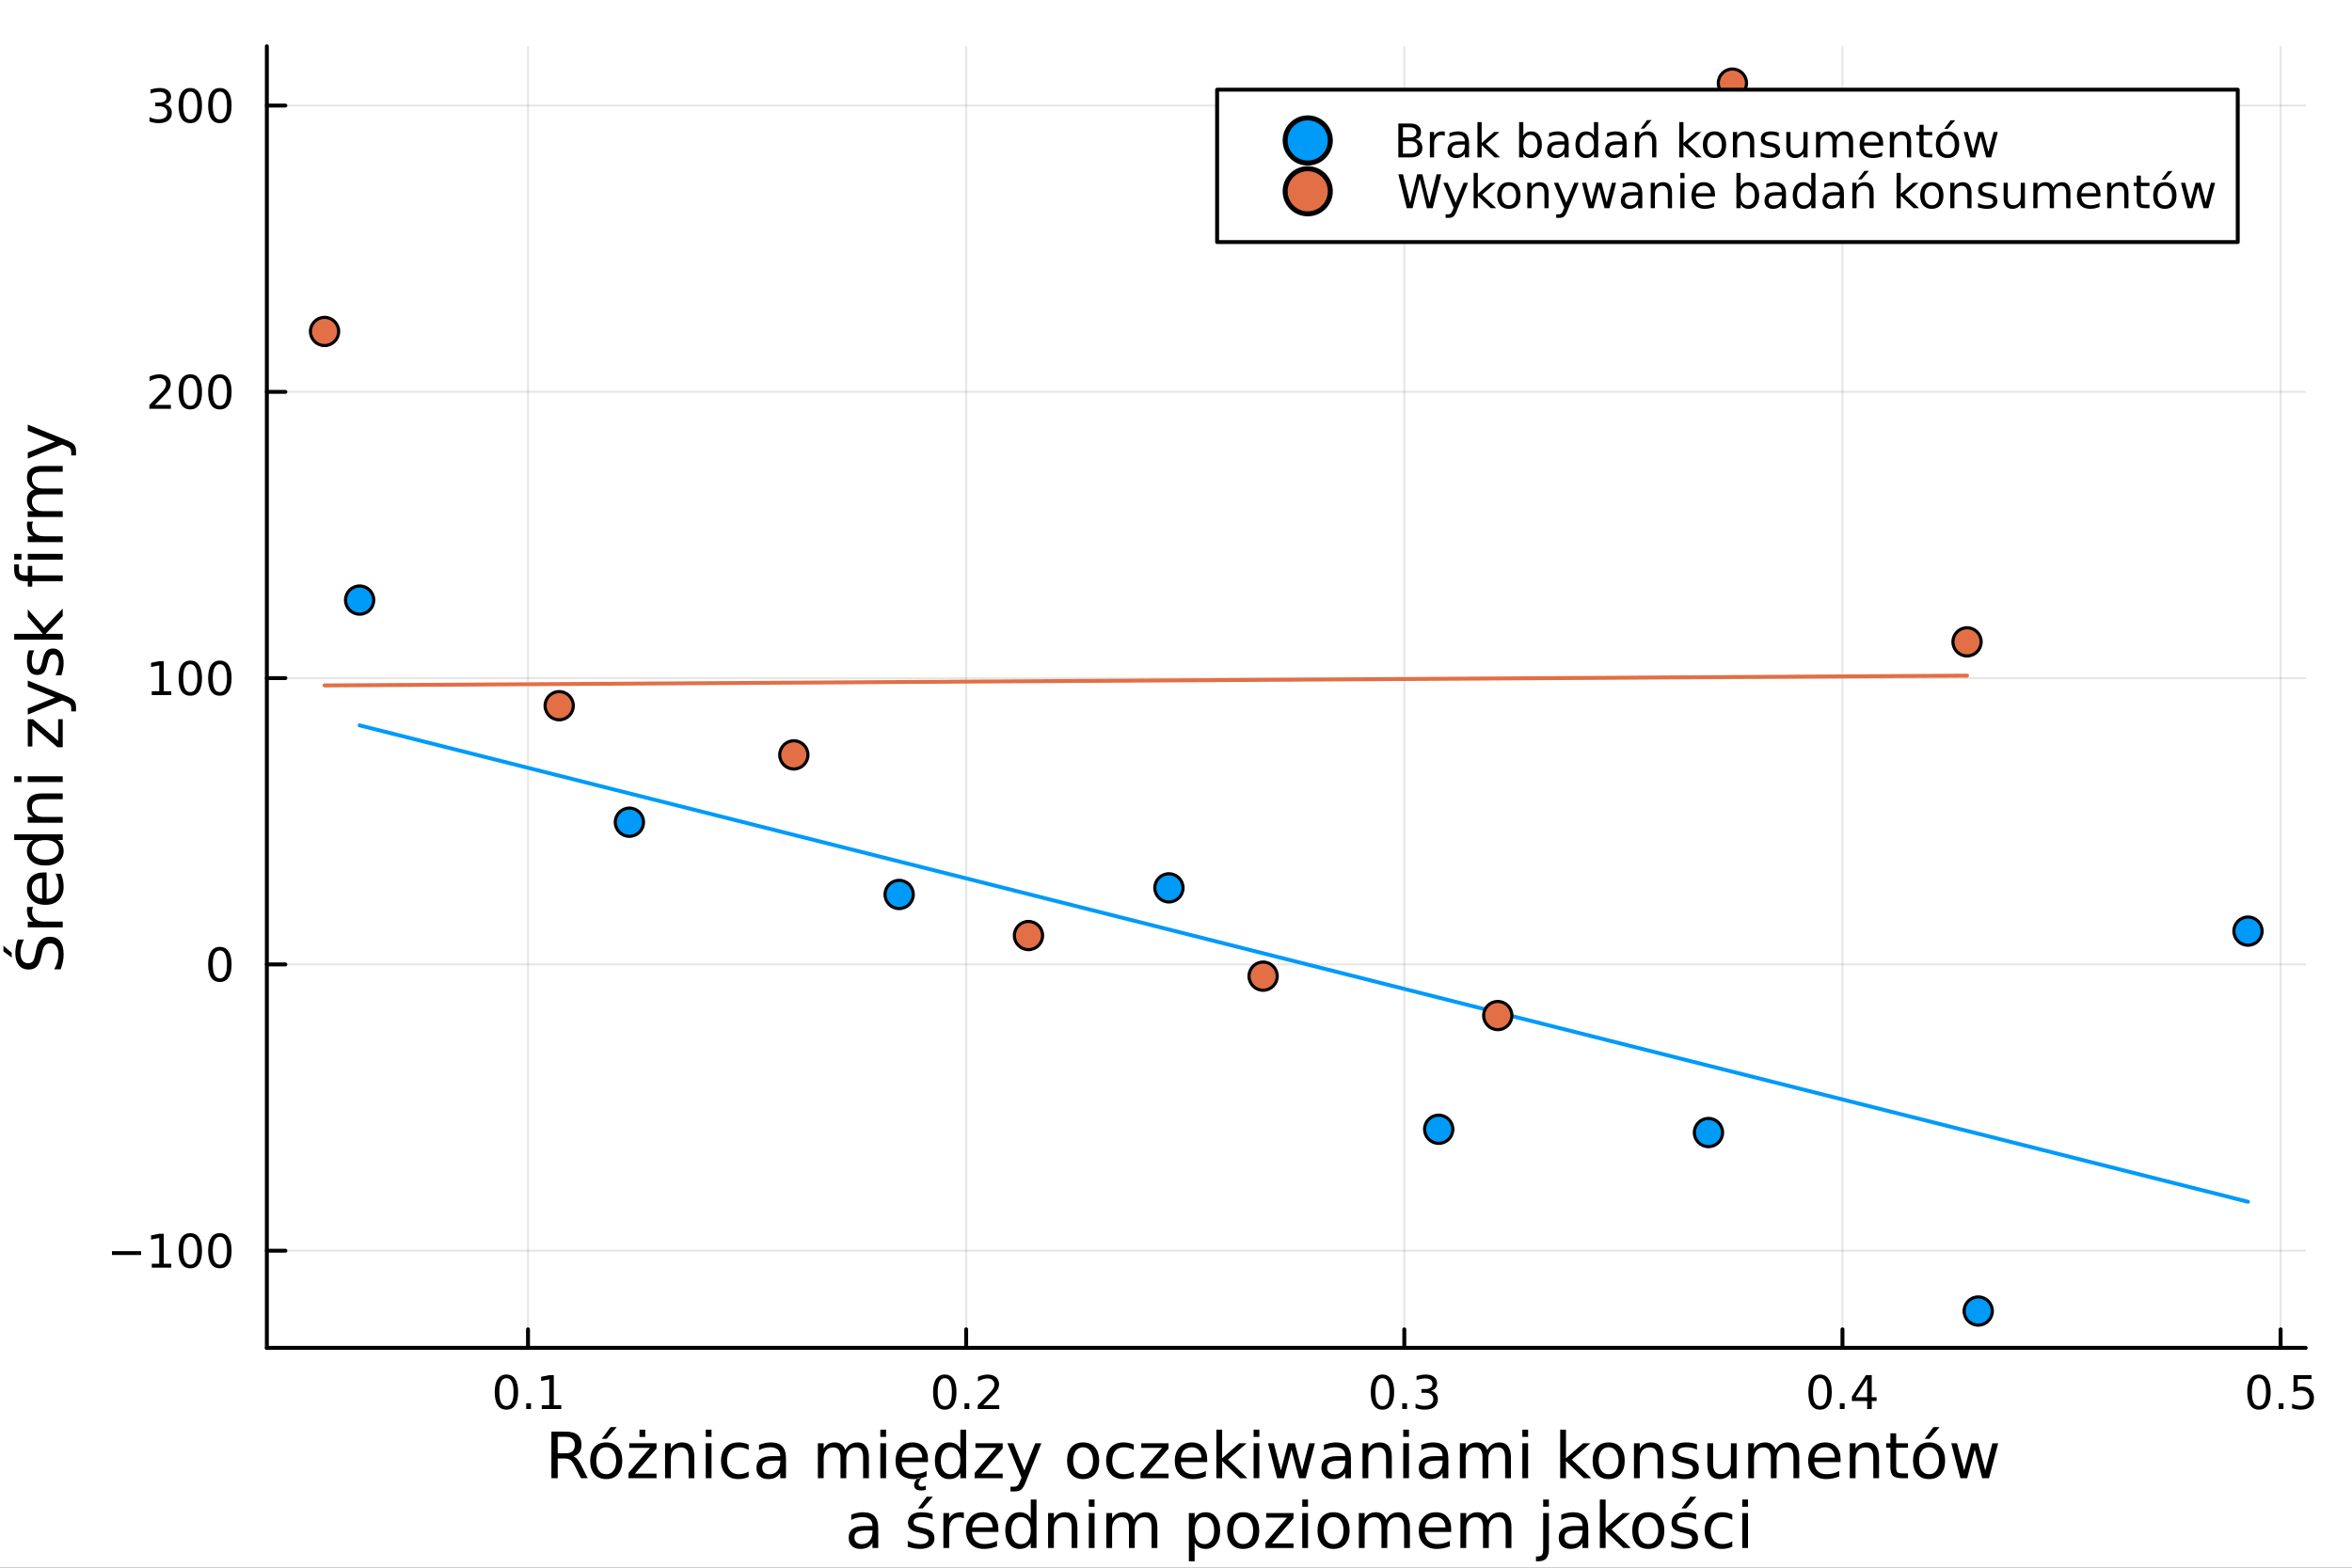 <?xml version="1.0" encoding="utf-8"?>
<svg xmlns="http://www.w3.org/2000/svg" xmlns:xlink="http://www.w3.org/1999/xlink" width="600" height="400" viewBox="0 0 2400 1600">
<rect x="0" y="0" width="2400" height="1600" fill="#333333" stroke="none"/>
<defs>
  <clipPath id="clip720">
    <rect x="0" y="0" width="2400" height="1600"/>
  </clipPath>
</defs>
<path clip-path="url(#clip720)" d="
M0 1600 L2400 1600 L2400 0 L0 0  Z
  " fill="#ffffff" fill-rule="evenodd" fill-opacity="1"/>
<defs>
  <clipPath id="clip721">
    <rect x="480" y="0" width="1681" height="1600"/>
  </clipPath>
</defs>
<path clip-path="url(#clip720)" d="
M272.297 1375.66 L2352.76 1375.66 L2352.76 47.244 L272.297 47.244  Z
  " fill="#ffffff" fill-rule="evenodd" fill-opacity="1"/>
<defs>
  <clipPath id="clip722">
    <rect x="272" y="47" width="2081" height="1329"/>
  </clipPath>
</defs>
<polyline clip-path="url(#clip722)" style="stroke:#000000; stroke-linecap:round; stroke-linejoin:round; stroke-width:2; stroke-opacity:0.1; fill:none" points="
  538.783,1375.66 538.783,47.244 
  "/>
<polyline clip-path="url(#clip722)" style="stroke:#000000; stroke-linecap:round; stroke-linejoin:round; stroke-width:2; stroke-opacity:0.1; fill:none" points="
  985.877,1375.66 985.877,47.244 
  "/>
<polyline clip-path="url(#clip722)" style="stroke:#000000; stroke-linecap:round; stroke-linejoin:round; stroke-width:2; stroke-opacity:0.1; fill:none" points="
  1432.97,1375.66 1432.97,47.244 
  "/>
<polyline clip-path="url(#clip722)" style="stroke:#000000; stroke-linecap:round; stroke-linejoin:round; stroke-width:2; stroke-opacity:0.1; fill:none" points="
  1880.07,1375.66 1880.07,47.244 
  "/>
<polyline clip-path="url(#clip722)" style="stroke:#000000; stroke-linecap:round; stroke-linejoin:round; stroke-width:2; stroke-opacity:0.1; fill:none" points="
  2327.16,1375.66 2327.16,47.244 
  "/>
<polyline clip-path="url(#clip720)" style="stroke:#000000; stroke-linecap:round; stroke-linejoin:round; stroke-width:4; stroke-opacity:1; fill:none" points="
  272.297,1375.66 2352.76,1375.66 
  "/>
<polyline clip-path="url(#clip720)" style="stroke:#000000; stroke-linecap:round; stroke-linejoin:round; stroke-width:4; stroke-opacity:1; fill:none" points="
  538.783,1375.66 538.783,1356.76 
  "/>
<polyline clip-path="url(#clip720)" style="stroke:#000000; stroke-linecap:round; stroke-linejoin:round; stroke-width:4; stroke-opacity:1; fill:none" points="
  985.877,1375.66 985.877,1356.76 
  "/>
<polyline clip-path="url(#clip720)" style="stroke:#000000; stroke-linecap:round; stroke-linejoin:round; stroke-width:4; stroke-opacity:1; fill:none" points="
  1432.97,1375.66 1432.97,1356.76 
  "/>
<polyline clip-path="url(#clip720)" style="stroke:#000000; stroke-linecap:round; stroke-linejoin:round; stroke-width:4; stroke-opacity:1; fill:none" points="
  1880.07,1375.66 1880.07,1356.76 
  "/>
<polyline clip-path="url(#clip720)" style="stroke:#000000; stroke-linecap:round; stroke-linejoin:round; stroke-width:4; stroke-opacity:1; fill:none" points="
  2327.16,1375.66 2327.16,1356.76 
  "/>
<path clip-path="url(#clip720)" d="M516.781 1406.58 Q513.17 1406.58 511.341 1410.14 Q509.536 1413.68 509.536 1420.81 Q509.536 1427.92 511.341 1431.49 Q513.17 1435.03 516.781 1435.03 Q520.415 1435.03 522.221 1431.49 Q524.05 1427.92 524.05 1420.81 Q524.05 1413.68 522.221 1410.14 Q520.415 1406.58 516.781 1406.58 M516.781 1402.87 Q522.591 1402.87 525.647 1407.48 Q528.725 1412.06 528.725 1420.81 Q528.725 1429.54 525.647 1434.15 Q522.591 1438.73 516.781 1438.73 Q510.971 1438.73 507.892 1434.15 Q504.837 1429.54 504.837 1420.81 Q504.837 1412.06 507.892 1407.48 Q510.971 1402.87 516.781 1402.87 Z" fill="#000000" fill-rule="evenodd" fill-opacity="1" /><path clip-path="url(#clip720)" d="M536.943 1432.18 L541.827 1432.18 L541.827 1438.06 L536.943 1438.06 L536.943 1432.18 Z" fill="#000000" fill-rule="evenodd" fill-opacity="1" /><path clip-path="url(#clip720)" d="M552.823 1434.12 L560.461 1434.12 L560.461 1407.76 L552.151 1409.43 L552.151 1405.17 L560.415 1403.5 L565.091 1403.5 L565.091 1434.12 L572.73 1434.12 L572.73 1438.06 L552.823 1438.06 L552.823 1434.12 Z" fill="#000000" fill-rule="evenodd" fill-opacity="1" /><path clip-path="url(#clip720)" d="M964.06 1406.58 Q960.449 1406.58 958.621 1410.14 Q956.815 1413.68 956.815 1420.81 Q956.815 1427.92 958.621 1431.49 Q960.449 1435.03 964.06 1435.03 Q967.695 1435.03 969.5 1431.49 Q971.329 1427.92 971.329 1420.81 Q971.329 1413.68 969.5 1410.14 Q967.695 1406.58 964.06 1406.58 M964.06 1402.87 Q969.871 1402.87 972.926 1407.48 Q976.005 1412.06 976.005 1420.81 Q976.005 1429.54 972.926 1434.15 Q969.871 1438.73 964.06 1438.73 Q958.25 1438.73 955.172 1434.15 Q952.116 1429.54 952.116 1420.81 Q952.116 1412.06 955.172 1407.48 Q958.25 1402.87 964.06 1402.87 Z" fill="#000000" fill-rule="evenodd" fill-opacity="1" /><path clip-path="url(#clip720)" d="M984.222 1432.18 L989.107 1432.18 L989.107 1438.06 L984.222 1438.06 L984.222 1432.18 Z" fill="#000000" fill-rule="evenodd" fill-opacity="1" /><path clip-path="url(#clip720)" d="M1003.32 1434.12 L1019.64 1434.12 L1019.64 1438.06 L997.694 1438.06 L997.694 1434.12 Q1000.36 1431.37 1004.94 1426.74 Q1009.55 1422.09 1010.73 1420.75 Q1012.97 1418.22 1013.85 1416.49 Q1014.75 1414.73 1014.75 1413.04 Q1014.75 1410.28 1012.81 1408.55 Q1010.89 1406.81 1007.79 1406.81 Q1005.59 1406.81 1003.13 1407.57 Q1000.7 1408.34 997.926 1409.89 L997.926 1405.17 Q1000.75 1404.03 1003.2 1403.45 Q1005.66 1402.87 1007.69 1402.87 Q1013.06 1402.87 1016.26 1405.56 Q1019.45 1408.25 1019.45 1412.74 Q1019.45 1414.87 1018.64 1416.79 Q1017.86 1418.68 1015.75 1421.28 Q1015.17 1421.95 1012.07 1425.17 Q1008.97 1428.36 1003.32 1434.12 Z" fill="#000000" fill-rule="evenodd" fill-opacity="1" /><path clip-path="url(#clip720)" d="M1410.68 1406.58 Q1407.07 1406.58 1405.24 1410.14 Q1403.43 1413.68 1403.43 1420.81 Q1403.43 1427.92 1405.24 1431.49 Q1407.07 1435.03 1410.68 1435.03 Q1414.31 1435.03 1416.12 1431.49 Q1417.95 1427.92 1417.95 1420.81 Q1417.95 1413.68 1416.12 1410.14 Q1414.31 1406.58 1410.68 1406.58 M1410.68 1402.87 Q1416.49 1402.87 1419.55 1407.48 Q1422.62 1412.06 1422.62 1420.81 Q1422.62 1429.54 1419.55 1434.15 Q1416.49 1438.73 1410.68 1438.73 Q1404.87 1438.73 1401.79 1434.15 Q1398.74 1429.54 1398.74 1420.81 Q1398.74 1412.06 1401.79 1407.48 Q1404.87 1402.87 1410.68 1402.87 Z" fill="#000000" fill-rule="evenodd" fill-opacity="1" /><path clip-path="url(#clip720)" d="M1430.84 1432.18 L1435.73 1432.18 L1435.73 1438.06 L1430.84 1438.06 L1430.84 1432.18 Z" fill="#000000" fill-rule="evenodd" fill-opacity="1" /><path clip-path="url(#clip720)" d="M1460.08 1419.43 Q1463.43 1420.14 1465.31 1422.41 Q1467.21 1424.68 1467.21 1428.01 Q1467.21 1433.13 1463.69 1435.93 Q1460.17 1438.73 1453.69 1438.73 Q1451.51 1438.73 1449.2 1438.29 Q1446.91 1437.87 1444.45 1437.02 L1444.45 1432.5 Q1446.4 1433.64 1448.71 1434.22 Q1451.03 1434.8 1453.55 1434.8 Q1457.95 1434.8 1460.24 1433.06 Q1462.55 1431.32 1462.55 1428.01 Q1462.55 1424.96 1460.4 1423.25 Q1458.27 1421.51 1454.45 1421.51 L1450.43 1421.51 L1450.43 1417.67 L1454.64 1417.67 Q1458.09 1417.67 1459.92 1416.3 Q1461.74 1414.91 1461.74 1412.32 Q1461.74 1409.66 1459.85 1408.25 Q1457.97 1406.81 1454.45 1406.81 Q1452.53 1406.81 1450.33 1407.23 Q1448.13 1407.64 1445.49 1408.52 L1445.49 1404.36 Q1448.16 1403.62 1450.47 1403.25 Q1452.81 1402.87 1454.87 1402.87 Q1460.19 1402.87 1463.3 1405.31 Q1466.4 1407.71 1466.4 1411.83 Q1466.4 1414.7 1464.75 1416.69 Q1463.11 1418.66 1460.08 1419.43 Z" fill="#000000" fill-rule="evenodd" fill-opacity="1" /><path clip-path="url(#clip720)" d="M1857.21 1406.58 Q1853.6 1406.58 1851.77 1410.14 Q1849.96 1413.68 1849.96 1420.81 Q1849.96 1427.92 1851.77 1431.49 Q1853.6 1435.03 1857.21 1435.03 Q1860.84 1435.03 1862.65 1431.49 Q1864.48 1427.92 1864.48 1420.81 Q1864.48 1413.68 1862.65 1410.14 Q1860.84 1406.58 1857.21 1406.58 M1857.21 1402.87 Q1863.02 1402.87 1866.07 1407.48 Q1869.15 1412.06 1869.15 1420.81 Q1869.15 1429.54 1866.07 1434.15 Q1863.02 1438.73 1857.21 1438.73 Q1851.4 1438.73 1848.32 1434.15 Q1845.26 1429.54 1845.26 1420.81 Q1845.26 1412.06 1848.32 1407.48 Q1851.4 1402.87 1857.21 1402.87 Z" fill="#000000" fill-rule="evenodd" fill-opacity="1" /><path clip-path="url(#clip720)" d="M1877.37 1432.18 L1882.25 1432.18 L1882.25 1438.06 L1877.37 1438.06 L1877.37 1432.18 Z" fill="#000000" fill-rule="evenodd" fill-opacity="1" /><path clip-path="url(#clip720)" d="M1905.29 1407.57 L1893.48 1426.02 L1905.29 1426.02 L1905.29 1407.57 M1904.06 1403.5 L1909.94 1403.5 L1909.94 1426.02 L1914.87 1426.02 L1914.87 1429.91 L1909.94 1429.91 L1909.94 1438.06 L1905.29 1438.06 L1905.29 1429.91 L1889.68 1429.91 L1889.68 1425.4 L1904.06 1403.5 Z" fill="#000000" fill-rule="evenodd" fill-opacity="1" /><path clip-path="url(#clip720)" d="M2305.04 1406.58 Q2301.43 1406.58 2299.6 1410.14 Q2297.8 1413.68 2297.8 1420.81 Q2297.8 1427.92 2299.6 1431.49 Q2301.43 1435.03 2305.04 1435.03 Q2308.68 1435.03 2310.48 1431.49 Q2312.31 1427.92 2312.31 1420.81 Q2312.31 1413.68 2310.48 1410.14 Q2308.68 1406.58 2305.04 1406.58 M2305.04 1402.87 Q2310.85 1402.87 2313.91 1407.48 Q2316.99 1412.06 2316.99 1420.81 Q2316.99 1429.54 2313.91 1434.15 Q2310.85 1438.73 2305.04 1438.73 Q2299.23 1438.73 2296.15 1434.15 Q2293.1 1429.54 2293.1 1420.81 Q2293.1 1412.06 2296.15 1407.48 Q2299.23 1402.87 2305.04 1402.87 Z" fill="#000000" fill-rule="evenodd" fill-opacity="1" /><path clip-path="url(#clip720)" d="M2325.2 1432.18 L2330.09 1432.18 L2330.09 1438.06 L2325.2 1438.06 L2325.2 1432.18 Z" fill="#000000" fill-rule="evenodd" fill-opacity="1" /><path clip-path="url(#clip720)" d="M2340.32 1403.5 L2358.68 1403.5 L2358.68 1407.44 L2344.6 1407.44 L2344.6 1415.91 Q2345.62 1415.56 2346.64 1415.4 Q2347.66 1415.21 2348.68 1415.21 Q2354.46 1415.21 2357.84 1418.38 Q2361.22 1421.56 2361.22 1426.97 Q2361.22 1432.55 2357.75 1435.65 Q2354.28 1438.73 2347.96 1438.73 Q2345.78 1438.73 2343.51 1438.36 Q2341.27 1437.99 2338.86 1437.25 L2338.86 1432.55 Q2340.94 1433.68 2343.17 1434.24 Q2345.39 1434.8 2347.87 1434.8 Q2351.87 1434.8 2354.21 1432.69 Q2356.55 1430.58 2356.55 1426.97 Q2356.55 1423.36 2354.21 1421.25 Q2351.87 1419.15 2347.87 1419.15 Q2345.99 1419.15 2344.12 1419.56 Q2342.26 1419.98 2340.32 1420.86 L2340.32 1403.5 Z" fill="#000000" fill-rule="evenodd" fill-opacity="1" /><path clip-path="url(#clip720)" d="M585.196 1486.36 Q587.265 1487.06 589.207 1489.36 Q591.18 1491.65 593.154 1495.66 L599.678 1508.64 L592.772 1508.64 L586.692 1496.45 Q584.337 1491.68 582.109 1490.12 Q579.913 1488.56 576.094 1488.56 L569.091 1488.56 L569.091 1508.64 L562.662 1508.64 L562.662 1461.12 L577.176 1461.12 Q585.324 1461.12 589.334 1464.53 Q593.345 1467.94 593.345 1474.81 Q593.345 1479.3 591.244 1482.26 Q589.175 1485.22 585.196 1486.36 M569.091 1466.41 L569.091 1483.28 L577.176 1483.28 Q581.823 1483.28 584.178 1481.14 Q586.565 1478.98 586.565 1474.81 Q586.565 1470.64 584.178 1468.54 Q581.823 1466.41 577.176 1466.41 L569.091 1466.41 Z" fill="#000000" fill-rule="evenodd" fill-opacity="1" /><path clip-path="url(#clip720)" d="M618.585 1477.1 Q613.874 1477.1 611.137 1480.79 Q608.399 1484.45 608.399 1490.85 Q608.399 1497.25 611.105 1500.94 Q613.842 1504.6 618.585 1504.6 Q623.263 1504.6 626.001 1500.91 Q628.738 1497.22 628.738 1490.85 Q628.738 1484.52 626.001 1480.83 Q623.263 1477.1 618.585 1477.1 M618.585 1472.14 Q626.223 1472.14 630.584 1477.1 Q634.944 1482.07 634.944 1490.85 Q634.944 1499.6 630.584 1504.6 Q626.223 1509.57 618.585 1509.57 Q610.914 1509.57 606.553 1504.6 Q602.225 1499.6 602.225 1490.85 Q602.225 1482.07 606.553 1477.1 Q610.914 1472.14 618.585 1472.14 M623.009 1456.51 L629.343 1456.51 L618.967 1468.48 L614.097 1468.48 L623.009 1456.51 Z" fill="#000000" fill-rule="evenodd" fill-opacity="1" /><path clip-path="url(#clip720)" d="M652.546 1459.12 L658.402 1459.12 L658.402 1466.53 L652.546 1466.53 L652.546 1459.12 M655.538 1472.14 L655.538 1472.14 M642.106 1473 L669.924 1473 L669.924 1478.34 L647.899 1503.97 L669.924 1503.97 L669.924 1508.64 L641.31 1508.64 L641.31 1503.3 L663.336 1477.67 L642.106 1477.67 L642.106 1473 Z" fill="#000000" fill-rule="evenodd" fill-opacity="1" /><path clip-path="url(#clip720)" d="M708.5 1487.13 L708.5 1508.64 L702.644 1508.64 L702.644 1487.32 Q702.644 1482.26 700.67 1479.74 Q698.697 1477.23 694.75 1477.23 Q690.008 1477.23 687.271 1480.25 Q684.533 1483.28 684.533 1488.5 L684.533 1508.64 L678.645 1508.64 L678.645 1473 L684.533 1473 L684.533 1478.53 Q686.634 1475.32 689.467 1473.73 Q692.331 1472.14 696.055 1472.14 Q702.198 1472.14 705.349 1475.96 Q708.5 1479.74 708.5 1487.13 Z" fill="#000000" fill-rule="evenodd" fill-opacity="1" /><path clip-path="url(#clip720)" d="M720.181 1473 L726.038 1473 L726.038 1508.64 L720.181 1508.64 L720.181 1473 M720.181 1459.12 L726.038 1459.12 L726.038 1466.53 L720.181 1466.53 L720.181 1459.12 Z" fill="#000000" fill-rule="evenodd" fill-opacity="1" /><path clip-path="url(#clip720)" d="M763.946 1474.36 L763.946 1479.84 Q761.463 1478.47 758.948 1477.8 Q756.466 1477.1 753.92 1477.1 Q748.222 1477.1 745.071 1480.73 Q741.92 1484.33 741.92 1490.85 Q741.92 1497.38 745.071 1501 Q748.222 1504.6 753.92 1504.6 Q756.466 1504.6 758.948 1503.93 Q761.463 1503.23 763.946 1501.86 L763.946 1507.28 Q761.495 1508.42 758.853 1508.99 Q756.243 1509.57 753.283 1509.57 Q745.23 1509.57 740.488 1504.51 Q735.745 1499.45 735.745 1490.85 Q735.745 1482.13 740.52 1477.13 Q745.326 1472.14 753.665 1472.14 Q756.37 1472.14 758.948 1472.71 Q761.527 1473.25 763.946 1474.36 Z" fill="#000000" fill-rule="evenodd" fill-opacity="1" /><path clip-path="url(#clip720)" d="M790.331 1490.72 Q783.234 1490.72 780.496 1492.35 Q777.759 1493.97 777.759 1497.89 Q777.759 1501 779.796 1502.85 Q781.865 1504.67 785.398 1504.67 Q790.268 1504.67 793.196 1501.23 Q796.156 1497.76 796.156 1492.03 L796.156 1490.72 L790.331 1490.72 M802.012 1488.31 L802.012 1508.64 L796.156 1508.64 L796.156 1503.23 Q794.151 1506.48 791.159 1508.04 Q788.167 1509.57 783.838 1509.57 Q778.364 1509.57 775.117 1506.51 Q771.903 1503.42 771.903 1498.27 Q771.903 1492.25 775.913 1489.2 Q779.955 1486.14 787.944 1486.14 L796.156 1486.14 L796.156 1485.57 Q796.156 1481.53 793.482 1479.33 Q790.841 1477.1 786.035 1477.1 Q782.979 1477.1 780.083 1477.83 Q777.186 1478.57 774.513 1480.03 L774.513 1474.62 Q777.727 1473.38 780.751 1472.77 Q783.775 1472.14 786.639 1472.14 Q794.374 1472.14 798.193 1476.15 Q802.012 1480.16 802.012 1488.31 Z" fill="#000000" fill-rule="evenodd" fill-opacity="1" /><path clip-path="url(#clip720)" d="M862.55 1479.84 Q864.747 1475.89 867.802 1474.01 Q870.858 1472.14 874.995 1472.14 Q880.565 1472.14 883.589 1476.05 Q886.613 1479.93 886.613 1487.13 L886.613 1508.64 L880.724 1508.64 L880.724 1487.32 Q880.724 1482.19 878.91 1479.71 Q877.096 1477.23 873.372 1477.23 Q868.821 1477.23 866.179 1480.25 Q863.537 1483.28 863.537 1488.5 L863.537 1508.64 L857.649 1508.64 L857.649 1487.32 Q857.649 1482.16 855.835 1479.71 Q854.02 1477.23 850.233 1477.23 Q845.745 1477.23 843.103 1480.28 Q840.461 1483.31 840.461 1488.5 L840.461 1508.64 L834.573 1508.64 L834.573 1473 L840.461 1473 L840.461 1478.53 Q842.467 1475.26 845.267 1473.7 Q848.068 1472.14 851.92 1472.14 Q855.803 1472.14 858.508 1474.11 Q861.245 1476.08 862.55 1479.84 Z" fill="#000000" fill-rule="evenodd" fill-opacity="1" /><path clip-path="url(#clip720)" d="M898.294 1473 L904.15 1473 L904.15 1508.64 L898.294 1508.64 L898.294 1473 M898.294 1459.12 L904.15 1459.12 L904.15 1466.53 L898.294 1466.53 L898.294 1459.12 Z" fill="#000000" fill-rule="evenodd" fill-opacity="1" /><path clip-path="url(#clip720)" d="M946.896 1489.36 L946.896 1492.22 L919.969 1492.22 Q920.351 1498.27 923.597 1501.45 Q926.876 1504.6 932.7 1504.6 Q936.074 1504.6 939.225 1503.77 Q942.408 1502.95 945.527 1501.29 L945.527 1506.83 Q942.376 1508.17 939.066 1508.87 Q935.756 1509.57 932.35 1509.57 Q923.82 1509.57 918.823 1504.6 Q913.858 1499.64 913.858 1491.17 Q913.858 1482.42 918.569 1477.29 Q923.311 1472.14 931.332 1472.14 Q938.525 1472.14 942.695 1476.78 Q946.896 1481.4 946.896 1489.36 M941.039 1487.64 Q940.976 1482.83 938.334 1479.97 Q935.724 1477.1 931.395 1477.1 Q926.494 1477.1 923.534 1479.87 Q920.606 1482.64 920.16 1487.67 L941.039 1487.64 M936.233 1508.64 L940.021 1508.64 Q938.589 1510.59 937.888 1511.99 Q937.22 1513.39 937.22 1514.37 Q937.22 1515.84 938.079 1516.57 Q938.971 1517.3 940.689 1517.3 Q941.708 1517.3 942.695 1517.05 Q943.681 1516.82 944.668 1516.35 L944.668 1520.58 Q943.458 1520.9 942.376 1521.06 Q941.294 1521.22 940.339 1521.22 Q936.456 1521.22 934.61 1519.82 Q932.796 1518.45 932.796 1515.49 Q932.796 1513.96 933.623 1512.27 Q934.483 1510.62 936.233 1508.64 Z" fill="#000000" fill-rule="evenodd" fill-opacity="1" /><path clip-path="url(#clip720)" d="M979.966 1478.41 L979.966 1459.12 L985.822 1459.12 L985.822 1508.64 L979.966 1508.64 L979.966 1503.3 Q978.12 1506.48 975.287 1508.04 Q972.486 1509.57 968.539 1509.57 Q962.078 1509.57 958.004 1504.41 Q953.962 1499.25 953.962 1490.85 Q953.962 1482.45 958.004 1477.29 Q962.078 1472.14 968.539 1472.14 Q972.486 1472.14 975.287 1473.7 Q978.12 1475.22 979.966 1478.41 M960.009 1490.85 Q960.009 1497.31 962.651 1501 Q965.325 1504.67 969.972 1504.67 Q974.619 1504.67 977.292 1501 Q979.966 1497.31 979.966 1490.85 Q979.966 1484.39 977.292 1480.73 Q974.619 1477.04 969.972 1477.04 Q965.325 1477.04 962.651 1480.73 Q960.009 1484.39 960.009 1490.85 Z" fill="#000000" fill-rule="evenodd" fill-opacity="1" /><path clip-path="url(#clip720)" d="M995.339 1473 L1023.16 1473 L1023.16 1478.34 L1001.13 1503.97 L1023.16 1503.97 L1023.16 1508.64 L994.543 1508.64 L994.543 1503.3 L1016.57 1477.67 L995.339 1477.67 L995.339 1473 Z" fill="#000000" fill-rule="evenodd" fill-opacity="1" /><path clip-path="url(#clip720)" d="M1046.93 1511.95 Q1044.45 1518.32 1042.1 1520.26 Q1039.74 1522.2 1035.79 1522.2 L1031.11 1522.2 L1031.11 1517.3 L1034.55 1517.3 Q1036.97 1517.3 1038.31 1516.16 Q1039.64 1515.01 1041.27 1510.74 L1042.32 1508.07 L1027.9 1473 L1034.11 1473 L1045.25 1500.88 L1056.39 1473 L1062.59 1473 L1046.93 1511.95 Z" fill="#000000" fill-rule="evenodd" fill-opacity="1" /><path clip-path="url(#clip720)" d="M1105.21 1477.1 Q1100.5 1477.1 1097.76 1480.79 Q1095.03 1484.45 1095.03 1490.85 Q1095.03 1497.25 1097.73 1500.94 Q1100.47 1504.6 1105.21 1504.6 Q1109.89 1504.6 1112.63 1500.91 Q1115.36 1497.22 1115.36 1490.85 Q1115.36 1484.52 1112.63 1480.83 Q1109.89 1477.1 1105.21 1477.1 M1105.21 1472.14 Q1112.85 1472.14 1117.21 1477.1 Q1121.57 1482.07 1121.57 1490.85 Q1121.57 1499.6 1117.21 1504.6 Q1112.85 1509.57 1105.21 1509.57 Q1097.54 1509.57 1093.18 1504.6 Q1088.85 1499.6 1088.85 1490.85 Q1088.85 1482.07 1093.18 1477.1 Q1097.54 1472.14 1105.21 1472.14 Z" fill="#000000" fill-rule="evenodd" fill-opacity="1" /><path clip-path="url(#clip720)" d="M1156.93 1474.36 L1156.93 1479.84 Q1154.45 1478.47 1151.94 1477.8 Q1149.45 1477.1 1146.91 1477.1 Q1141.21 1477.1 1138.06 1480.73 Q1134.91 1484.33 1134.91 1490.85 Q1134.91 1497.38 1138.06 1501 Q1141.21 1504.6 1146.91 1504.6 Q1149.45 1504.6 1151.94 1503.93 Q1154.45 1503.23 1156.93 1501.86 L1156.93 1507.28 Q1154.48 1508.42 1151.84 1508.99 Q1149.23 1509.57 1146.27 1509.57 Q1138.22 1509.57 1133.47 1504.51 Q1128.73 1499.45 1128.73 1490.85 Q1128.73 1482.13 1133.51 1477.13 Q1138.31 1472.14 1146.65 1472.14 Q1149.36 1472.14 1151.94 1472.71 Q1154.51 1473.25 1156.93 1474.36 Z" fill="#000000" fill-rule="evenodd" fill-opacity="1" /><path clip-path="url(#clip720)" d="M1164.57 1473 L1192.39 1473 L1192.39 1478.34 L1170.36 1503.97 L1192.39 1503.97 L1192.39 1508.64 L1163.78 1508.64 L1163.78 1503.3 L1185.8 1477.67 L1164.57 1477.67 L1164.57 1473 Z" fill="#000000" fill-rule="evenodd" fill-opacity="1" /><path clip-path="url(#clip720)" d="M1231.82 1489.36 L1231.82 1492.22 L1204.9 1492.22 Q1205.28 1498.27 1208.53 1501.45 Q1211.8 1504.6 1217.63 1504.6 Q1221 1504.6 1224.15 1503.77 Q1227.34 1502.95 1230.46 1501.29 L1230.46 1506.83 Q1227.31 1508.17 1224 1508.87 Q1220.68 1509.57 1217.28 1509.57 Q1208.75 1509.57 1203.75 1504.6 Q1198.79 1499.64 1198.79 1491.17 Q1198.79 1482.42 1203.5 1477.29 Q1208.24 1472.14 1216.26 1472.14 Q1223.45 1472.14 1227.62 1476.78 Q1231.82 1481.4 1231.82 1489.36 M1225.97 1487.64 Q1225.9 1482.83 1223.26 1479.97 Q1220.65 1477.1 1216.32 1477.1 Q1211.42 1477.1 1208.46 1479.87 Q1205.53 1482.64 1205.09 1487.67 L1225.97 1487.64 Z" fill="#000000" fill-rule="evenodd" fill-opacity="1" /><path clip-path="url(#clip720)" d="M1241.21 1459.12 L1247.1 1459.12 L1247.1 1488.37 L1264.58 1473 L1272.06 1473 L1253.15 1489.67 L1272.85 1508.64 L1265.21 1508.64 L1247.1 1491.23 L1247.1 1508.64 L1241.21 1508.64 L1241.21 1459.12 Z" fill="#000000" fill-rule="evenodd" fill-opacity="1" /><path clip-path="url(#clip720)" d="M1279.19 1473 L1285.04 1473 L1285.04 1508.64 L1279.19 1508.64 L1279.19 1473 M1279.19 1459.12 L1285.04 1459.12 L1285.04 1466.53 L1279.19 1466.53 L1279.19 1459.12 Z" fill="#000000" fill-rule="evenodd" fill-opacity="1" /><path clip-path="url(#clip720)" d="M1293.89 1473 L1299.75 1473 L1307.07 1500.81 L1314.36 1473 L1321.26 1473 L1328.58 1500.81 L1335.87 1473 L1341.73 1473 L1332.4 1508.64 L1325.5 1508.64 L1317.83 1479.43 L1310.12 1508.64 L1303.22 1508.64 L1293.89 1473 Z" fill="#000000" fill-rule="evenodd" fill-opacity="1" /><path clip-path="url(#clip720)" d="M1366.81 1490.72 Q1359.71 1490.72 1356.97 1492.35 Q1354.24 1493.97 1354.24 1497.89 Q1354.24 1501 1356.27 1502.85 Q1358.34 1504.67 1361.88 1504.67 Q1366.75 1504.67 1369.67 1501.23 Q1372.63 1497.76 1372.63 1492.03 L1372.63 1490.72 L1366.81 1490.72 M1378.49 1488.31 L1378.49 1508.64 L1372.63 1508.64 L1372.63 1503.23 Q1370.63 1506.48 1367.64 1508.04 Q1364.65 1509.57 1360.32 1509.57 Q1354.84 1509.57 1351.6 1506.51 Q1348.38 1503.42 1348.38 1498.27 Q1348.38 1492.25 1352.39 1489.2 Q1356.43 1486.14 1364.42 1486.14 L1372.63 1486.14 L1372.63 1485.57 Q1372.63 1481.53 1369.96 1479.33 Q1367.32 1477.1 1362.51 1477.1 Q1359.46 1477.1 1356.56 1477.83 Q1353.66 1478.57 1350.99 1480.03 L1350.99 1474.62 Q1354.21 1473.38 1357.23 1472.77 Q1360.25 1472.14 1363.12 1472.14 Q1370.85 1472.14 1374.67 1476.15 Q1378.49 1480.16 1378.49 1488.31 Z" fill="#000000" fill-rule="evenodd" fill-opacity="1" /><path clip-path="url(#clip720)" d="M1420.19 1487.13 L1420.19 1508.64 L1414.33 1508.64 L1414.33 1487.32 Q1414.33 1482.26 1412.36 1479.74 Q1410.38 1477.23 1406.44 1477.23 Q1401.69 1477.23 1398.96 1480.25 Q1396.22 1483.28 1396.22 1488.5 L1396.22 1508.64 L1390.33 1508.64 L1390.33 1473 L1396.22 1473 L1396.22 1478.53 Q1398.32 1475.32 1401.15 1473.73 Q1404.02 1472.14 1407.74 1472.14 Q1413.88 1472.14 1417.04 1475.96 Q1420.19 1479.74 1420.19 1487.13 Z" fill="#000000" fill-rule="evenodd" fill-opacity="1" /><path clip-path="url(#clip720)" d="M1431.87 1473 L1437.72 1473 L1437.72 1508.64 L1431.87 1508.64 L1431.87 1473 M1431.87 1459.12 L1437.72 1459.12 L1437.72 1466.53 L1431.87 1466.53 L1431.87 1459.12 Z" fill="#000000" fill-rule="evenodd" fill-opacity="1" /><path clip-path="url(#clip720)" d="M1466.18 1490.72 Q1459.08 1490.72 1456.34 1492.35 Q1453.61 1493.97 1453.61 1497.89 Q1453.61 1501 1455.64 1502.85 Q1457.71 1504.67 1461.25 1504.67 Q1466.11 1504.67 1469.04 1501.23 Q1472 1497.76 1472 1492.03 L1472 1490.72 L1466.18 1490.72 M1477.86 1488.31 L1477.86 1508.64 L1472 1508.64 L1472 1503.23 Q1470 1506.48 1467.01 1508.04 Q1464.01 1509.57 1459.69 1509.57 Q1454.21 1509.57 1450.96 1506.51 Q1447.75 1503.42 1447.75 1498.27 Q1447.75 1492.25 1451.76 1489.2 Q1455.8 1486.14 1463.79 1486.14 L1472 1486.14 L1472 1485.57 Q1472 1481.53 1469.33 1479.33 Q1466.69 1477.1 1461.88 1477.1 Q1458.83 1477.1 1455.93 1477.83 Q1453.03 1478.57 1450.36 1480.03 L1450.36 1474.62 Q1453.57 1473.38 1456.6 1472.77 Q1459.62 1472.14 1462.49 1472.14 Q1470.22 1472.14 1474.04 1476.15 Q1477.86 1480.16 1477.86 1488.31 Z" fill="#000000" fill-rule="evenodd" fill-opacity="1" /><path clip-path="url(#clip720)" d="M1517.68 1479.84 Q1519.87 1475.89 1522.93 1474.01 Q1525.98 1472.14 1530.12 1472.14 Q1535.69 1472.14 1538.72 1476.05 Q1541.74 1479.93 1541.74 1487.13 L1541.74 1508.64 L1535.85 1508.64 L1535.85 1487.32 Q1535.85 1482.19 1534.04 1479.71 Q1532.22 1477.23 1528.5 1477.23 Q1523.95 1477.23 1521.31 1480.25 Q1518.66 1483.28 1518.66 1488.5 L1518.66 1508.64 L1512.78 1508.64 L1512.78 1487.32 Q1512.78 1482.16 1510.96 1479.71 Q1509.15 1477.23 1505.36 1477.23 Q1500.87 1477.23 1498.23 1480.28 Q1495.59 1483.31 1495.59 1488.5 L1495.59 1508.64 L1489.7 1508.64 L1489.7 1473 L1495.59 1473 L1495.59 1478.53 Q1497.59 1475.26 1500.39 1473.7 Q1503.2 1472.14 1507.05 1472.14 Q1510.93 1472.14 1513.63 1474.11 Q1516.37 1476.08 1517.68 1479.84 Z" fill="#000000" fill-rule="evenodd" fill-opacity="1" /><path clip-path="url(#clip720)" d="M1553.42 1473 L1559.28 1473 L1559.28 1508.64 L1553.42 1508.64 L1553.42 1473 M1553.42 1459.12 L1559.28 1459.12 L1559.28 1466.53 L1553.42 1466.53 L1553.42 1459.12 Z" fill="#000000" fill-rule="evenodd" fill-opacity="1" /><path clip-path="url(#clip720)" d="M1592.03 1459.12 L1597.92 1459.12 L1597.92 1488.37 L1615.39 1473 L1622.87 1473 L1603.96 1489.67 L1623.67 1508.64 L1616.03 1508.64 L1597.92 1491.23 L1597.92 1508.64 L1592.03 1508.64 L1592.03 1459.12 Z" fill="#000000" fill-rule="evenodd" fill-opacity="1" /><path clip-path="url(#clip720)" d="M1641.49 1477.1 Q1636.78 1477.1 1634.04 1480.79 Q1631.3 1484.45 1631.3 1490.85 Q1631.3 1497.25 1634.01 1500.94 Q1636.75 1504.6 1641.49 1504.6 Q1646.17 1504.6 1648.91 1500.91 Q1651.64 1497.22 1651.64 1490.85 Q1651.64 1484.52 1648.91 1480.83 Q1646.17 1477.1 1641.49 1477.1 M1641.49 1472.14 Q1649.13 1472.14 1653.49 1477.1 Q1657.85 1482.07 1657.85 1490.85 Q1657.85 1499.6 1653.49 1504.6 Q1649.13 1509.57 1641.49 1509.57 Q1633.82 1509.57 1629.46 1504.6 Q1625.13 1499.6 1625.13 1490.85 Q1625.13 1482.07 1629.46 1477.1 Q1633.82 1472.14 1641.49 1472.14 Z" fill="#000000" fill-rule="evenodd" fill-opacity="1" /><path clip-path="url(#clip720)" d="M1697.19 1487.13 L1697.19 1508.64 L1691.33 1508.64 L1691.33 1487.32 Q1691.33 1482.26 1689.36 1479.74 Q1687.39 1477.23 1683.44 1477.23 Q1678.7 1477.23 1675.96 1480.25 Q1673.22 1483.28 1673.22 1488.5 L1673.22 1508.64 L1667.33 1508.64 L1667.33 1473 L1673.22 1473 L1673.22 1478.53 Q1675.32 1475.32 1678.16 1473.73 Q1681.02 1472.14 1684.75 1472.14 Q1690.89 1472.14 1694.04 1475.96 Q1697.19 1479.74 1697.19 1487.13 Z" fill="#000000" fill-rule="evenodd" fill-opacity="1" /><path clip-path="url(#clip720)" d="M1731.6 1474.05 L1731.6 1479.58 Q1729.11 1478.31 1726.44 1477.67 Q1723.77 1477.04 1720.9 1477.04 Q1716.54 1477.04 1714.35 1478.37 Q1712.18 1479.71 1712.18 1482.39 Q1712.18 1484.42 1713.74 1485.6 Q1715.3 1486.75 1720.01 1487.8 L1722.02 1488.24 Q1728.25 1489.58 1730.86 1492.03 Q1733.51 1494.45 1733.51 1498.81 Q1733.51 1503.77 1729.56 1506.67 Q1725.64 1509.57 1718.77 1509.57 Q1715.91 1509.57 1712.79 1508.99 Q1709.7 1508.45 1706.26 1507.34 L1706.26 1501.29 Q1709.51 1502.98 1712.66 1503.84 Q1715.81 1504.67 1718.9 1504.67 Q1723.03 1504.67 1725.26 1503.26 Q1727.49 1501.83 1727.49 1499.25 Q1727.49 1496.87 1725.87 1495.59 Q1724.28 1494.32 1718.83 1493.14 L1716.8 1492.67 Q1711.35 1491.52 1708.93 1489.16 Q1706.52 1486.78 1706.52 1482.64 Q1706.52 1477.61 1710.08 1474.87 Q1713.65 1472.14 1720.2 1472.14 Q1723.45 1472.14 1726.31 1472.61 Q1729.18 1473.09 1731.6 1474.05 Z" fill="#000000" fill-rule="evenodd" fill-opacity="1" /><path clip-path="url(#clip720)" d="M1742.23 1494.58 L1742.23 1473 L1748.08 1473 L1748.08 1494.35 Q1748.08 1499.41 1750.06 1501.96 Q1752.03 1504.47 1755.98 1504.47 Q1760.72 1504.47 1763.46 1501.45 Q1766.23 1498.43 1766.23 1493.21 L1766.23 1473 L1772.08 1473 L1772.08 1508.64 L1766.23 1508.64 L1766.23 1503.17 Q1764.09 1506.42 1761.26 1508.01 Q1758.46 1509.57 1754.74 1509.57 Q1748.59 1509.57 1745.41 1505.75 Q1742.23 1501.93 1742.23 1494.58 M1756.96 1472.14 L1756.96 1472.14 Z" fill="#000000" fill-rule="evenodd" fill-opacity="1" /><path clip-path="url(#clip720)" d="M1811.9 1479.84 Q1814.1 1475.89 1817.15 1474.01 Q1820.21 1472.14 1824.34 1472.14 Q1829.91 1472.14 1832.94 1476.05 Q1835.96 1479.93 1835.96 1487.13 L1835.96 1508.64 L1830.07 1508.64 L1830.07 1487.32 Q1830.07 1482.19 1828.26 1479.71 Q1826.45 1477.23 1822.72 1477.23 Q1818.17 1477.23 1815.53 1480.25 Q1812.89 1483.28 1812.89 1488.5 L1812.89 1508.64 L1807 1508.64 L1807 1487.32 Q1807 1482.16 1805.18 1479.71 Q1803.37 1477.23 1799.58 1477.23 Q1795.09 1477.23 1792.45 1480.28 Q1789.81 1483.31 1789.81 1488.5 L1789.81 1508.64 L1783.92 1508.64 L1783.92 1473 L1789.81 1473 L1789.81 1478.53 Q1791.82 1475.26 1794.62 1473.7 Q1797.42 1472.14 1801.27 1472.14 Q1805.15 1472.14 1807.86 1474.11 Q1810.6 1476.08 1811.9 1479.84 Z" fill="#000000" fill-rule="evenodd" fill-opacity="1" /><path clip-path="url(#clip720)" d="M1878.14 1489.36 L1878.14 1492.22 L1851.21 1492.22 Q1851.59 1498.27 1854.84 1501.45 Q1858.12 1504.6 1863.94 1504.6 Q1867.31 1504.6 1870.46 1503.77 Q1873.65 1502.95 1876.77 1501.29 L1876.77 1506.83 Q1873.62 1508.17 1870.31 1508.87 Q1867 1509.57 1863.59 1509.57 Q1855.06 1509.57 1850.06 1504.6 Q1845.1 1499.64 1845.1 1491.17 Q1845.1 1482.42 1849.81 1477.29 Q1854.55 1472.14 1862.57 1472.14 Q1869.76 1472.14 1873.93 1476.78 Q1878.14 1481.4 1878.14 1489.36 M1872.28 1487.64 Q1872.22 1482.83 1869.57 1479.97 Q1866.96 1477.1 1862.63 1477.1 Q1857.73 1477.1 1854.77 1479.87 Q1851.84 1482.64 1851.4 1487.67 L1872.28 1487.64 Z" fill="#000000" fill-rule="evenodd" fill-opacity="1" /><path clip-path="url(#clip720)" d="M1917.38 1487.13 L1917.38 1508.64 L1911.52 1508.64 L1911.52 1487.32 Q1911.52 1482.26 1909.55 1479.74 Q1907.58 1477.23 1903.63 1477.23 Q1898.89 1477.23 1896.15 1480.25 Q1893.41 1483.28 1893.41 1488.5 L1893.41 1508.64 L1887.52 1508.64 L1887.52 1473 L1893.41 1473 L1893.41 1478.53 Q1895.51 1475.32 1898.35 1473.73 Q1901.21 1472.14 1904.93 1472.14 Q1911.08 1472.14 1914.23 1475.96 Q1917.38 1479.74 1917.38 1487.13 Z" fill="#000000" fill-rule="evenodd" fill-opacity="1" /><path clip-path="url(#clip720)" d="M1934.85 1462.87 L1934.85 1473 L1946.92 1473 L1946.92 1477.55 L1934.85 1477.55 L1934.85 1496.9 Q1934.85 1501.26 1936.03 1502.5 Q1937.24 1503.74 1940.9 1503.74 L1946.92 1503.74 L1946.92 1508.64 L1940.9 1508.64 Q1934.12 1508.64 1931.54 1506.13 Q1928.97 1503.58 1928.97 1496.9 L1928.97 1477.55 L1924.67 1477.55 L1924.67 1473 L1928.97 1473 L1928.97 1462.87 L1934.85 1462.87 Z" fill="#000000" fill-rule="evenodd" fill-opacity="1" /><path clip-path="url(#clip720)" d="M1968.43 1477.1 Q1963.72 1477.1 1960.98 1480.79 Q1958.25 1484.45 1958.25 1490.85 Q1958.25 1497.25 1960.95 1500.94 Q1963.69 1504.6 1968.43 1504.6 Q1973.11 1504.6 1975.85 1500.91 Q1978.59 1497.22 1978.59 1490.85 Q1978.59 1484.52 1975.85 1480.83 Q1973.11 1477.1 1968.43 1477.1 M1968.43 1472.14 Q1976.07 1472.14 1980.43 1477.1 Q1984.79 1482.07 1984.79 1490.85 Q1984.79 1499.6 1980.43 1504.6 Q1976.07 1509.57 1968.43 1509.57 Q1960.76 1509.57 1956.4 1504.6 Q1952.07 1499.6 1952.07 1490.85 Q1952.07 1482.07 1956.4 1477.1 Q1960.76 1472.14 1968.43 1472.14 M1972.86 1456.51 L1979.19 1456.51 L1968.81 1468.48 L1963.94 1468.48 L1972.86 1456.51 Z" fill="#000000" fill-rule="evenodd" fill-opacity="1" /><path clip-path="url(#clip720)" d="M1991.09 1473 L1996.95 1473 L2004.27 1500.81 L2011.56 1473 L2018.47 1473 L2025.79 1500.81 L2033.08 1473 L2038.93 1473 L2029.61 1508.64 L2022.7 1508.64 L2015.03 1479.43 L2007.33 1508.64 L2000.42 1508.64 L1991.09 1473 Z" fill="#000000" fill-rule="evenodd" fill-opacity="1" /><path clip-path="url(#clip720)" d="M884.448 1562 Q877.351 1562 874.613 1563.63 Q871.876 1565.25 871.876 1569.17 Q871.876 1572.28 873.913 1574.13 Q875.982 1575.95 879.515 1575.95 Q884.385 1575.95 887.313 1572.51 Q890.273 1569.04 890.273 1563.31 L890.273 1562 L884.448 1562 M896.129 1559.59 L896.129 1579.92 L890.273 1579.92 L890.273 1574.51 Q888.268 1577.76 885.276 1579.32 Q882.284 1580.85 877.955 1580.85 Q872.481 1580.85 869.234 1577.79 Q866.02 1574.7 866.02 1569.55 Q866.02 1563.53 870.03 1560.48 Q874.072 1557.42 882.061 1557.42 L890.273 1557.42 L890.273 1556.85 Q890.273 1552.81 887.599 1550.61 Q884.958 1548.38 880.152 1548.38 Q877.096 1548.38 874.2 1549.11 Q871.303 1549.85 868.63 1551.31 L868.63 1545.9 Q871.844 1544.66 874.868 1544.05 Q877.892 1543.42 880.756 1543.42 Q888.491 1543.42 892.31 1547.43 Q896.129 1551.44 896.129 1559.59 Z" fill="#000000" fill-rule="evenodd" fill-opacity="1" /><path clip-path="url(#clip720)" d="M945.591 1527.57 L951.925 1527.57 L941.549 1539.53 L936.679 1539.53 L945.591 1527.57 M951.638 1545.33 L951.638 1550.86 Q949.156 1549.59 946.482 1548.95 Q943.809 1548.32 940.944 1548.32 Q936.584 1548.32 934.387 1549.65 Q932.223 1550.99 932.223 1553.67 Q932.223 1555.7 933.783 1556.88 Q935.342 1558.03 940.053 1559.08 L942.058 1559.52 Q948.296 1560.86 950.906 1563.31 Q953.548 1565.73 953.548 1570.09 Q953.548 1575.05 949.601 1577.95 Q945.686 1580.85 938.812 1580.85 Q935.947 1580.85 932.828 1580.27 Q929.74 1579.73 926.303 1578.62 L926.303 1572.57 Q929.549 1574.26 932.7 1575.12 Q935.851 1575.95 938.939 1575.95 Q943.077 1575.95 945.305 1574.54 Q947.533 1573.11 947.533 1570.53 Q947.533 1568.15 945.909 1566.87 Q944.318 1565.6 938.875 1564.42 L936.838 1563.95 Q931.395 1562.8 928.976 1560.44 Q926.558 1558.06 926.558 1553.92 Q926.558 1548.89 930.122 1546.15 Q933.687 1543.42 940.244 1543.42 Q943.49 1543.42 946.355 1543.89 Q949.219 1544.37 951.638 1545.33 Z" fill="#000000" fill-rule="evenodd" fill-opacity="1" /><path clip-path="url(#clip720)" d="M983.531 1549.75 Q982.544 1549.18 981.366 1548.92 Q980.22 1548.64 978.82 1548.64 Q973.855 1548.64 971.181 1551.88 Q968.539 1555.1 968.539 1561.15 L968.539 1579.92 L962.651 1579.92 L962.651 1544.28 L968.539 1544.28 L968.539 1549.81 Q970.385 1546.57 973.345 1545.01 Q976.306 1543.42 980.539 1543.42 Q981.143 1543.42 981.876 1543.51 Q982.608 1543.58 983.499 1543.73 L983.531 1549.75 Z" fill="#000000" fill-rule="evenodd" fill-opacity="1" /><path clip-path="url(#clip720)" d="M1018.73 1560.64 L1018.73 1563.5 L991.806 1563.5 Q992.188 1569.55 995.434 1572.73 Q998.713 1575.88 1004.54 1575.88 Q1007.91 1575.88 1011.06 1575.05 Q1014.25 1574.23 1017.36 1572.57 L1017.36 1578.11 Q1014.21 1579.45 1010.9 1580.15 Q1007.59 1580.85 1004.19 1580.85 Q995.657 1580.85 990.66 1575.88 Q985.695 1570.92 985.695 1562.45 Q985.695 1553.7 990.406 1548.57 Q995.148 1543.42 1003.17 1543.42 Q1010.36 1543.42 1014.53 1548.06 Q1018.73 1552.68 1018.73 1560.64 M1012.88 1558.92 Q1012.81 1554.11 1010.17 1551.25 Q1007.56 1548.38 1003.23 1548.38 Q998.331 1548.38 995.371 1551.15 Q992.443 1553.92 991.997 1558.95 L1012.88 1558.92 Z" fill="#000000" fill-rule="evenodd" fill-opacity="1" /><path clip-path="url(#clip720)" d="M1051.8 1549.69 L1051.8 1530.4 L1057.66 1530.4 L1057.66 1579.92 L1051.8 1579.92 L1051.8 1574.58 Q1049.96 1577.76 1047.12 1579.32 Q1044.32 1580.85 1040.38 1580.85 Q1033.92 1580.85 1029.84 1575.69 Q1025.8 1570.53 1025.8 1562.13 Q1025.8 1553.73 1029.84 1548.57 Q1033.92 1543.42 1040.38 1543.42 Q1044.32 1543.42 1047.12 1544.98 Q1049.96 1546.5 1051.8 1549.69 M1031.85 1562.13 Q1031.85 1568.59 1034.49 1572.28 Q1037.16 1575.95 1041.81 1575.95 Q1046.46 1575.95 1049.13 1572.28 Q1051.8 1568.59 1051.8 1562.13 Q1051.8 1555.67 1049.13 1552.01 Q1046.46 1548.32 1041.81 1548.32 Q1037.16 1548.32 1034.49 1552.01 Q1031.85 1555.67 1031.85 1562.13 Z" fill="#000000" fill-rule="evenodd" fill-opacity="1" /><path clip-path="url(#clip720)" d="M1099.35 1558.41 L1099.35 1579.92 L1093.5 1579.92 L1093.5 1558.6 Q1093.5 1553.54 1091.52 1551.02 Q1089.55 1548.51 1085.6 1548.51 Q1080.86 1548.51 1078.12 1551.53 Q1075.39 1554.56 1075.39 1559.78 L1075.39 1579.92 L1069.5 1579.92 L1069.5 1544.28 L1075.39 1544.28 L1075.39 1549.81 Q1077.49 1546.6 1080.32 1545.01 Q1083.19 1543.42 1086.91 1543.42 Q1093.05 1543.42 1096.2 1547.24 Q1099.35 1551.02 1099.35 1558.41 Z" fill="#000000" fill-rule="evenodd" fill-opacity="1" /><path clip-path="url(#clip720)" d="M1111.04 1544.28 L1116.89 1544.28 L1116.89 1579.92 L1111.04 1579.92 L1111.04 1544.28 M1111.04 1530.4 L1116.89 1530.4 L1116.89 1537.81 L1111.04 1537.81 L1111.04 1530.4 Z" fill="#000000" fill-rule="evenodd" fill-opacity="1" /><path clip-path="url(#clip720)" d="M1156.9 1551.12 Q1159.1 1547.17 1162.15 1545.29 Q1165.21 1543.42 1169.35 1543.42 Q1174.92 1543.42 1177.94 1547.33 Q1180.96 1551.21 1180.96 1558.41 L1180.96 1579.92 L1175.07 1579.92 L1175.07 1558.6 Q1175.07 1553.47 1173.26 1550.99 Q1171.45 1548.51 1167.72 1548.51 Q1163.17 1548.51 1160.53 1551.53 Q1157.89 1554.56 1157.89 1559.78 L1157.89 1579.92 L1152 1579.92 L1152 1558.6 Q1152 1553.44 1150.18 1550.99 Q1148.37 1548.51 1144.58 1548.51 Q1140.1 1548.51 1137.45 1551.56 Q1134.81 1554.59 1134.81 1559.78 L1134.81 1579.92 L1128.92 1579.92 L1128.92 1544.28 L1134.81 1544.28 L1134.81 1549.81 Q1136.82 1546.54 1139.62 1544.98 Q1142.42 1543.42 1146.27 1543.42 Q1150.15 1543.42 1152.86 1545.39 Q1155.6 1547.36 1156.9 1551.12 Z" fill="#000000" fill-rule="evenodd" fill-opacity="1" /><path clip-path="url(#clip720)" d="M1219.03 1574.58 L1219.03 1593.48 L1213.14 1593.48 L1213.14 1544.28 L1219.03 1544.28 L1219.03 1549.69 Q1220.88 1546.5 1223.68 1544.98 Q1226.51 1543.42 1230.42 1543.42 Q1236.92 1543.42 1240.96 1548.57 Q1245.03 1553.73 1245.03 1562.13 Q1245.03 1570.53 1240.96 1575.69 Q1236.92 1580.85 1230.42 1580.85 Q1226.51 1580.85 1223.68 1579.32 Q1220.88 1577.76 1219.03 1574.58 M1238.95 1562.13 Q1238.95 1555.67 1236.28 1552.01 Q1233.64 1548.32 1228.99 1548.32 Q1224.35 1548.32 1221.67 1552.01 Q1219.03 1555.67 1219.03 1562.13 Q1219.03 1568.59 1221.67 1572.28 Q1224.35 1575.95 1228.99 1575.95 Q1233.64 1575.95 1236.28 1572.28 Q1238.95 1568.59 1238.95 1562.13 Z" fill="#000000" fill-rule="evenodd" fill-opacity="1" /><path clip-path="url(#clip720)" d="M1268.56 1548.38 Q1263.84 1548.38 1261.11 1552.07 Q1258.37 1555.73 1258.37 1562.13 Q1258.37 1568.53 1261.08 1572.22 Q1263.81 1575.88 1268.56 1575.88 Q1273.23 1575.88 1275.97 1572.19 Q1278.71 1568.5 1278.71 1562.13 Q1278.71 1555.8 1275.97 1552.11 Q1273.23 1548.38 1268.56 1548.38 M1268.56 1543.42 Q1276.19 1543.42 1280.55 1548.38 Q1284.91 1553.35 1284.91 1562.13 Q1284.91 1570.88 1280.55 1575.88 Q1276.19 1580.85 1268.56 1580.85 Q1260.88 1580.85 1256.52 1575.88 Q1252.2 1570.88 1252.2 1562.13 Q1252.2 1553.35 1256.52 1548.38 Q1260.88 1543.42 1268.56 1543.42 Z" fill="#000000" fill-rule="evenodd" fill-opacity="1" /><path clip-path="url(#clip720)" d="M1292.08 1544.28 L1319.89 1544.28 L1319.89 1549.62 L1297.87 1575.25 L1319.89 1575.25 L1319.89 1579.92 L1291.28 1579.92 L1291.28 1574.58 L1313.31 1548.95 L1292.08 1548.95 L1292.08 1544.28 Z" fill="#000000" fill-rule="evenodd" fill-opacity="1" /><path clip-path="url(#clip720)" d="M1328.84 1544.28 L1334.69 1544.28 L1334.69 1579.92 L1328.84 1579.92 L1328.84 1544.28 M1328.84 1530.4 L1334.69 1530.4 L1334.69 1537.81 L1328.84 1537.81 L1328.84 1530.4 Z" fill="#000000" fill-rule="evenodd" fill-opacity="1" /><path clip-path="url(#clip720)" d="M1360.76 1548.38 Q1356.05 1548.38 1353.31 1552.07 Q1350.58 1555.73 1350.58 1562.13 Q1350.58 1568.53 1353.28 1572.22 Q1356.02 1575.88 1360.76 1575.88 Q1365.44 1575.88 1368.18 1572.19 Q1370.92 1568.5 1370.92 1562.13 Q1370.92 1555.8 1368.18 1552.11 Q1365.44 1548.38 1360.76 1548.38 M1360.76 1543.42 Q1368.4 1543.42 1372.76 1548.38 Q1377.12 1553.35 1377.12 1562.13 Q1377.12 1570.88 1372.76 1575.88 Q1368.4 1580.85 1360.76 1580.85 Q1353.09 1580.85 1348.73 1575.88 Q1344.4 1570.88 1344.4 1562.13 Q1344.4 1553.35 1348.73 1548.38 Q1353.09 1543.42 1360.76 1543.42 Z" fill="#000000" fill-rule="evenodd" fill-opacity="1" /><path clip-path="url(#clip720)" d="M1414.58 1551.12 Q1416.78 1547.17 1419.84 1545.29 Q1422.89 1543.42 1427.03 1543.42 Q1432.6 1543.42 1435.62 1547.33 Q1438.65 1551.21 1438.65 1558.41 L1438.65 1579.92 L1432.76 1579.92 L1432.76 1558.6 Q1432.76 1553.47 1430.94 1550.99 Q1429.13 1548.51 1425.41 1548.51 Q1420.85 1548.51 1418.21 1551.53 Q1415.57 1554.56 1415.57 1559.78 L1415.57 1579.92 L1409.68 1579.92 L1409.68 1558.6 Q1409.68 1553.44 1407.87 1550.99 Q1406.05 1548.51 1402.27 1548.51 Q1397.78 1548.51 1395.14 1551.56 Q1392.5 1554.59 1392.5 1559.78 L1392.5 1579.92 L1386.61 1579.92 L1386.61 1544.28 L1392.5 1544.28 L1392.5 1549.81 Q1394.5 1546.54 1397.3 1544.98 Q1400.1 1543.42 1403.95 1543.42 Q1407.84 1543.42 1410.54 1545.39 Q1413.28 1547.36 1414.58 1551.12 Z" fill="#000000" fill-rule="evenodd" fill-opacity="1" /><path clip-path="url(#clip720)" d="M1480.82 1560.64 L1480.82 1563.5 L1453.89 1563.5 Q1454.27 1569.55 1457.52 1572.73 Q1460.8 1575.88 1466.62 1575.88 Q1470 1575.88 1473.15 1575.05 Q1476.33 1574.23 1479.45 1572.57 L1479.45 1578.11 Q1476.3 1579.45 1472.99 1580.15 Q1469.68 1580.85 1466.27 1580.85 Q1457.74 1580.85 1452.75 1575.88 Q1447.78 1570.92 1447.78 1562.45 Q1447.78 1553.7 1452.49 1548.57 Q1457.23 1543.42 1465.26 1543.42 Q1472.45 1543.42 1476.62 1548.06 Q1480.82 1552.68 1480.82 1560.64 M1474.96 1558.92 Q1474.9 1554.11 1472.26 1551.25 Q1469.65 1548.38 1465.32 1548.38 Q1460.42 1548.38 1457.46 1551.15 Q1454.53 1553.92 1454.08 1558.95 L1474.96 1558.92 Z" fill="#000000" fill-rule="evenodd" fill-opacity="1" /><path clip-path="url(#clip720)" d="M1518.19 1551.12 Q1520.38 1547.17 1523.44 1545.29 Q1526.49 1543.42 1530.63 1543.42 Q1536.2 1543.42 1539.22 1547.33 Q1542.25 1551.21 1542.25 1558.41 L1542.25 1579.92 L1536.36 1579.92 L1536.36 1558.6 Q1536.36 1553.47 1534.55 1550.99 Q1532.73 1548.51 1529.01 1548.51 Q1524.46 1548.51 1521.81 1551.53 Q1519.17 1554.56 1519.17 1559.78 L1519.17 1579.92 L1513.28 1579.92 L1513.28 1558.6 Q1513.28 1553.44 1511.47 1550.99 Q1509.66 1548.51 1505.87 1548.51 Q1501.38 1548.51 1498.74 1551.56 Q1496.1 1554.59 1496.1 1559.78 L1496.1 1579.92 L1490.21 1579.92 L1490.21 1544.28 L1496.1 1544.28 L1496.1 1549.81 Q1498.1 1546.54 1500.9 1544.98 Q1503.7 1543.42 1507.56 1543.42 Q1511.44 1543.42 1514.14 1545.39 Q1516.88 1547.36 1518.19 1551.12 Z" fill="#000000" fill-rule="evenodd" fill-opacity="1" /><path clip-path="url(#clip720)" d="M1574.65 1544.28 L1580.51 1544.28 L1580.51 1580.56 Q1580.51 1587.37 1577.9 1590.43 Q1575.32 1593.48 1569.56 1593.48 L1567.33 1593.48 L1567.33 1588.52 L1568.89 1588.52 Q1572.23 1588.52 1573.44 1586.96 Q1574.65 1585.43 1574.65 1580.56 L1574.65 1544.28 M1574.65 1530.4 L1580.51 1530.4 L1580.51 1537.81 L1574.65 1537.81 L1574.65 1530.4 Z" fill="#000000" fill-rule="evenodd" fill-opacity="1" /><path clip-path="url(#clip720)" d="M1608.96 1562 Q1601.86 1562 1599.13 1563.63 Q1596.39 1565.25 1596.39 1569.17 Q1596.39 1572.28 1598.43 1574.13 Q1600.49 1575.95 1604.03 1575.95 Q1608.9 1575.95 1611.83 1572.51 Q1614.79 1569.04 1614.79 1563.31 L1614.79 1562 L1608.96 1562 M1620.64 1559.59 L1620.64 1579.92 L1614.79 1579.92 L1614.79 1574.51 Q1612.78 1577.76 1609.79 1579.32 Q1606.8 1580.85 1602.47 1580.85 Q1596.99 1580.85 1593.75 1577.79 Q1590.53 1574.7 1590.53 1569.55 Q1590.53 1563.53 1594.54 1560.48 Q1598.59 1557.42 1606.57 1557.42 L1614.79 1557.42 L1614.79 1556.85 Q1614.79 1552.81 1612.11 1550.61 Q1609.47 1548.38 1604.66 1548.38 Q1601.61 1548.38 1598.71 1549.11 Q1595.82 1549.85 1593.14 1551.31 L1593.14 1545.9 Q1596.36 1544.66 1599.38 1544.05 Q1602.4 1543.42 1605.27 1543.42 Q1613 1543.42 1616.82 1547.43 Q1620.64 1551.44 1620.64 1559.59 Z" fill="#000000" fill-rule="evenodd" fill-opacity="1" /><path clip-path="url(#clip720)" d="M1632.48 1530.4 L1638.37 1530.4 L1638.37 1559.65 L1655.84 1544.28 L1663.32 1544.28 L1644.42 1560.95 L1664.12 1579.92 L1656.48 1579.92 L1638.37 1562.51 L1638.37 1579.92 L1632.48 1579.92 L1632.48 1530.4 Z" fill="#000000" fill-rule="evenodd" fill-opacity="1" /><path clip-path="url(#clip720)" d="M1681.94 1548.38 Q1677.23 1548.38 1674.5 1552.07 Q1671.76 1555.73 1671.76 1562.13 Q1671.76 1568.53 1674.46 1572.22 Q1677.2 1575.88 1681.94 1575.88 Q1686.62 1575.88 1689.36 1572.19 Q1692.1 1568.5 1692.1 1562.13 Q1692.1 1555.8 1689.36 1552.11 Q1686.62 1548.38 1681.94 1548.38 M1681.94 1543.42 Q1689.58 1543.42 1693.94 1548.38 Q1698.3 1553.35 1698.3 1562.13 Q1698.3 1570.88 1693.94 1575.88 Q1689.58 1580.85 1681.94 1580.85 Q1674.27 1580.85 1669.91 1575.88 Q1665.58 1570.88 1665.58 1562.13 Q1665.58 1553.35 1669.91 1548.38 Q1674.27 1543.42 1681.94 1543.42 Z" fill="#000000" fill-rule="evenodd" fill-opacity="1" /><path clip-path="url(#clip720)" d="M1724.69 1527.57 L1731.02 1527.57 L1720.65 1539.53 L1715.78 1539.53 L1724.69 1527.57 M1730.74 1545.33 L1730.74 1550.86 Q1728.25 1549.59 1725.58 1548.95 Q1722.91 1548.32 1720.04 1548.32 Q1715.68 1548.32 1713.49 1549.65 Q1711.32 1550.99 1711.32 1553.67 Q1711.32 1555.7 1712.88 1556.88 Q1714.44 1558.03 1719.15 1559.08 L1721.16 1559.52 Q1727.4 1560.86 1730.01 1563.31 Q1732.65 1565.73 1732.65 1570.09 Q1732.65 1575.05 1728.7 1577.95 Q1724.79 1580.85 1717.91 1580.85 Q1715.05 1580.85 1711.93 1580.27 Q1708.84 1579.73 1705.4 1578.62 L1705.4 1572.57 Q1708.65 1574.26 1711.8 1575.12 Q1714.95 1575.95 1718.04 1575.95 Q1722.18 1575.95 1724.4 1574.54 Q1726.63 1573.11 1726.63 1570.53 Q1726.63 1568.15 1725.01 1566.87 Q1723.42 1565.6 1717.97 1564.42 L1715.94 1563.95 Q1710.49 1562.8 1708.08 1560.44 Q1705.66 1558.06 1705.66 1553.92 Q1705.66 1548.89 1709.22 1546.15 Q1712.79 1543.42 1719.34 1543.42 Q1722.59 1543.42 1725.45 1543.89 Q1728.32 1544.37 1730.74 1545.33 Z" fill="#000000" fill-rule="evenodd" fill-opacity="1" /><path clip-path="url(#clip720)" d="M1767.63 1545.64 L1767.63 1551.12 Q1765.14 1549.75 1762.63 1549.08 Q1760.15 1548.38 1757.6 1548.38 Q1751.9 1548.38 1748.75 1552.01 Q1745.6 1555.61 1745.6 1562.13 Q1745.6 1568.66 1748.75 1572.28 Q1751.9 1575.88 1757.6 1575.88 Q1760.15 1575.88 1762.63 1575.21 Q1765.14 1574.51 1767.63 1573.14 L1767.63 1578.56 Q1765.18 1579.7 1762.53 1580.27 Q1759.92 1580.85 1756.96 1580.85 Q1748.91 1580.85 1744.17 1575.79 Q1739.43 1570.73 1739.43 1562.13 Q1739.43 1553.41 1744.2 1548.41 Q1749.01 1543.42 1757.35 1543.42 Q1760.05 1543.42 1762.63 1543.99 Q1765.21 1544.53 1767.63 1545.64 Z" fill="#000000" fill-rule="evenodd" fill-opacity="1" /><path clip-path="url(#clip720)" d="M1777.81 1544.28 L1783.67 1544.28 L1783.67 1579.92 L1777.81 1579.92 L1777.81 1544.28 M1777.81 1530.4 L1783.67 1530.4 L1783.67 1537.81 L1777.81 1537.81 L1777.81 1530.4 Z" fill="#000000" fill-rule="evenodd" fill-opacity="1" /><polyline clip-path="url(#clip722)" style="stroke:#000000; stroke-linecap:round; stroke-linejoin:round; stroke-width:2; stroke-opacity:0.1; fill:none" points="
  272.297,1276.48 2352.76,1276.48 
  "/>
<polyline clip-path="url(#clip722)" style="stroke:#000000; stroke-linecap:round; stroke-linejoin:round; stroke-width:2; stroke-opacity:0.1; fill:none" points="
  272.297,984.293 2352.76,984.293 
  "/>
<polyline clip-path="url(#clip722)" style="stroke:#000000; stroke-linecap:round; stroke-linejoin:round; stroke-width:2; stroke-opacity:0.1; fill:none" points="
  272.297,692.107 2352.76,692.107 
  "/>
<polyline clip-path="url(#clip722)" style="stroke:#000000; stroke-linecap:round; stroke-linejoin:round; stroke-width:2; stroke-opacity:0.1; fill:none" points="
  272.297,399.92 2352.76,399.92 
  "/>
<polyline clip-path="url(#clip722)" style="stroke:#000000; stroke-linecap:round; stroke-linejoin:round; stroke-width:2; stroke-opacity:0.1; fill:none" points="
  272.297,107.734 2352.76,107.734 
  "/>
<polyline clip-path="url(#clip720)" style="stroke:#000000; stroke-linecap:round; stroke-linejoin:round; stroke-width:4; stroke-opacity:1; fill:none" points="
  272.297,1375.66 272.297,47.244 
  "/>
<polyline clip-path="url(#clip720)" style="stroke:#000000; stroke-linecap:round; stroke-linejoin:round; stroke-width:4; stroke-opacity:1; fill:none" points="
  272.297,1276.48 291.194,1276.48 
  "/>
<polyline clip-path="url(#clip720)" style="stroke:#000000; stroke-linecap:round; stroke-linejoin:round; stroke-width:4; stroke-opacity:1; fill:none" points="
  272.297,984.293 291.194,984.293 
  "/>
<polyline clip-path="url(#clip720)" style="stroke:#000000; stroke-linecap:round; stroke-linejoin:round; stroke-width:4; stroke-opacity:1; fill:none" points="
  272.297,692.107 291.194,692.107 
  "/>
<polyline clip-path="url(#clip720)" style="stroke:#000000; stroke-linecap:round; stroke-linejoin:round; stroke-width:4; stroke-opacity:1; fill:none" points="
  272.297,399.92 291.194,399.92 
  "/>
<polyline clip-path="url(#clip720)" style="stroke:#000000; stroke-linecap:round; stroke-linejoin:round; stroke-width:4; stroke-opacity:1; fill:none" points="
  272.297,107.734 291.194,107.734 
  "/>
<path clip-path="url(#clip720)" d="M114.26 1276.93 L143.936 1276.93 L143.936 1280.87 L114.26 1280.87 L114.26 1276.93 Z" fill="#000000" fill-rule="evenodd" fill-opacity="1" /><path clip-path="url(#clip720)" d="M154.839 1289.82 L162.477 1289.82 L162.477 1263.46 L154.167 1265.12 L154.167 1260.87 L162.431 1259.2 L167.107 1259.2 L167.107 1289.82 L174.746 1289.82 L174.746 1293.76 L154.839 1293.76 L154.839 1289.82 Z" fill="#000000" fill-rule="evenodd" fill-opacity="1" /><path clip-path="url(#clip720)" d="M194.19 1262.28 Q190.579 1262.28 188.75 1265.84 Q186.945 1269.38 186.945 1276.51 Q186.945 1283.62 188.75 1287.18 Q190.579 1290.73 194.19 1290.73 Q197.825 1290.73 199.63 1287.18 Q201.459 1283.62 201.459 1276.51 Q201.459 1269.38 199.63 1265.84 Q197.825 1262.28 194.19 1262.28 M194.19 1258.57 Q200 1258.57 203.056 1263.18 Q206.135 1267.76 206.135 1276.51 Q206.135 1285.24 203.056 1289.85 Q200 1294.43 194.19 1294.43 Q188.38 1294.43 185.301 1289.85 Q182.246 1285.24 182.246 1276.51 Q182.246 1267.76 185.301 1263.18 Q188.38 1258.57 194.19 1258.57 Z" fill="#000000" fill-rule="evenodd" fill-opacity="1" /><path clip-path="url(#clip720)" d="M224.352 1262.28 Q220.741 1262.28 218.912 1265.84 Q217.107 1269.38 217.107 1276.51 Q217.107 1283.62 218.912 1287.18 Q220.741 1290.73 224.352 1290.73 Q227.986 1290.73 229.792 1287.18 Q231.621 1283.62 231.621 1276.51 Q231.621 1269.38 229.792 1265.84 Q227.986 1262.28 224.352 1262.28 M224.352 1258.57 Q230.162 1258.57 233.218 1263.18 Q236.297 1267.76 236.297 1276.51 Q236.297 1285.24 233.218 1289.85 Q230.162 1294.43 224.352 1294.43 Q218.542 1294.43 215.463 1289.85 Q212.408 1285.24 212.408 1276.51 Q212.408 1267.76 215.463 1263.18 Q218.542 1258.57 224.352 1258.57 Z" fill="#000000" fill-rule="evenodd" fill-opacity="1" /><path clip-path="url(#clip720)" d="M224.352 970.091 Q220.741 970.091 218.912 973.656 Q217.107 977.198 217.107 984.328 Q217.107 991.434 218.912 994.999 Q220.741 998.54 224.352 998.54 Q227.986 998.54 229.792 994.999 Q231.621 991.434 231.621 984.328 Q231.621 977.198 229.792 973.656 Q227.986 970.091 224.352 970.091 M224.352 966.388 Q230.162 966.388 233.218 970.994 Q236.297 975.578 236.297 984.328 Q236.297 993.054 233.218 997.661 Q230.162 1002.24 224.352 1002.24 Q218.542 1002.24 215.463 997.661 Q212.408 993.054 212.408 984.328 Q212.408 975.578 215.463 970.994 Q218.542 966.388 224.352 966.388 Z" fill="#000000" fill-rule="evenodd" fill-opacity="1" /><path clip-path="url(#clip720)" d="M154.839 705.451 L162.477 705.451 L162.477 679.086 L154.167 680.753 L154.167 676.493 L162.431 674.827 L167.107 674.827 L167.107 705.451 L174.746 705.451 L174.746 709.387 L154.839 709.387 L154.839 705.451 Z" fill="#000000" fill-rule="evenodd" fill-opacity="1" /><path clip-path="url(#clip720)" d="M194.19 677.905 Q190.579 677.905 188.75 681.47 Q186.945 685.012 186.945 692.141 Q186.945 699.248 188.75 702.813 Q190.579 706.354 194.19 706.354 Q197.825 706.354 199.63 702.813 Q201.459 699.248 201.459 692.141 Q201.459 685.012 199.63 681.47 Q197.825 677.905 194.19 677.905 M194.19 674.202 Q200 674.202 203.056 678.808 Q206.135 683.391 206.135 692.141 Q206.135 700.868 203.056 705.475 Q200 710.058 194.19 710.058 Q188.38 710.058 185.301 705.475 Q182.246 700.868 182.246 692.141 Q182.246 683.391 185.301 678.808 Q188.38 674.202 194.19 674.202 Z" fill="#000000" fill-rule="evenodd" fill-opacity="1" /><path clip-path="url(#clip720)" d="M224.352 677.905 Q220.741 677.905 218.912 681.47 Q217.107 685.012 217.107 692.141 Q217.107 699.248 218.912 702.813 Q220.741 706.354 224.352 706.354 Q227.986 706.354 229.792 702.813 Q231.621 699.248 231.621 692.141 Q231.621 685.012 229.792 681.47 Q227.986 677.905 224.352 677.905 M224.352 674.202 Q230.162 674.202 233.218 678.808 Q236.297 683.391 236.297 692.141 Q236.297 700.868 233.218 705.475 Q230.162 710.058 224.352 710.058 Q218.542 710.058 215.463 705.475 Q212.408 700.868 212.408 692.141 Q212.408 683.391 215.463 678.808 Q218.542 674.202 224.352 674.202 Z" fill="#000000" fill-rule="evenodd" fill-opacity="1" /><path clip-path="url(#clip720)" d="M158.056 413.265 L174.376 413.265 L174.376 417.2 L152.431 417.2 L152.431 413.265 Q155.093 410.511 159.677 405.881 Q164.283 401.228 165.464 399.886 Q167.709 397.363 168.589 395.626 Q169.491 393.867 169.491 392.177 Q169.491 389.423 167.547 387.687 Q165.626 385.951 162.524 385.951 Q160.325 385.951 157.871 386.714 Q155.44 387.478 152.663 389.029 L152.663 384.307 Q155.487 383.173 157.94 382.594 Q160.394 382.015 162.431 382.015 Q167.802 382.015 170.996 384.701 Q174.19 387.386 174.19 391.876 Q174.19 394.006 173.38 395.927 Q172.593 397.826 170.487 400.418 Q169.908 401.089 166.806 404.307 Q163.704 407.501 158.056 413.265 Z" fill="#000000" fill-rule="evenodd" fill-opacity="1" /><path clip-path="url(#clip720)" d="M194.19 385.719 Q190.579 385.719 188.75 389.284 Q186.945 392.826 186.945 399.955 Q186.945 407.062 188.75 410.626 Q190.579 414.168 194.19 414.168 Q197.825 414.168 199.63 410.626 Q201.459 407.062 201.459 399.955 Q201.459 392.826 199.63 389.284 Q197.825 385.719 194.19 385.719 M194.19 382.015 Q200 382.015 203.056 386.622 Q206.135 391.205 206.135 399.955 Q206.135 408.682 203.056 413.288 Q200 417.872 194.19 417.872 Q188.38 417.872 185.301 413.288 Q182.246 408.682 182.246 399.955 Q182.246 391.205 185.301 386.622 Q188.38 382.015 194.19 382.015 Z" fill="#000000" fill-rule="evenodd" fill-opacity="1" /><path clip-path="url(#clip720)" d="M224.352 385.719 Q220.741 385.719 218.912 389.284 Q217.107 392.826 217.107 399.955 Q217.107 407.062 218.912 410.626 Q220.741 414.168 224.352 414.168 Q227.986 414.168 229.792 410.626 Q231.621 407.062 231.621 399.955 Q231.621 392.826 229.792 389.284 Q227.986 385.719 224.352 385.719 M224.352 382.015 Q230.162 382.015 233.218 386.622 Q236.297 391.205 236.297 399.955 Q236.297 408.682 233.218 413.288 Q230.162 417.872 224.352 417.872 Q218.542 417.872 215.463 413.288 Q212.408 408.682 212.408 399.955 Q212.408 391.205 215.463 386.622 Q218.542 382.015 224.352 382.015 Z" fill="#000000" fill-rule="evenodd" fill-opacity="1" /><path clip-path="url(#clip720)" d="M168.195 106.38 Q171.552 107.098 173.427 109.366 Q175.325 111.635 175.325 114.968 Q175.325 120.084 171.806 122.885 Q168.288 125.686 161.806 125.686 Q159.63 125.686 157.315 125.246 Q155.024 124.829 152.57 123.973 L152.57 119.459 Q154.515 120.593 156.829 121.172 Q159.144 121.75 161.667 121.75 Q166.065 121.75 168.357 120.014 Q170.672 118.278 170.672 114.968 Q170.672 111.912 168.519 110.2 Q166.39 108.463 162.57 108.463 L158.542 108.463 L158.542 104.621 L162.755 104.621 Q166.204 104.621 168.033 103.255 Q169.862 101.866 169.862 99.274 Q169.862 96.612 167.964 95.2 Q166.089 93.764 162.57 93.764 Q160.649 93.764 158.45 94.181 Q156.251 94.598 153.612 95.477 L153.612 91.311 Q156.274 90.57 158.589 90.2 Q160.927 89.829 162.987 89.829 Q168.311 89.829 171.413 92.26 Q174.514 94.667 174.514 98.787 Q174.514 101.658 172.871 103.649 Q171.227 105.616 168.195 106.38 Z" fill="#000000" fill-rule="evenodd" fill-opacity="1" /><path clip-path="url(#clip720)" d="M194.19 93.533 Q190.579 93.533 188.75 97.098 Q186.945 100.639 186.945 107.769 Q186.945 114.875 188.75 118.44 Q190.579 121.982 194.19 121.982 Q197.825 121.982 199.63 118.44 Q201.459 114.875 201.459 107.769 Q201.459 100.639 199.63 97.098 Q197.825 93.533 194.19 93.533 M194.19 89.829 Q200 89.829 203.056 94.436 Q206.135 99.019 206.135 107.769 Q206.135 116.496 203.056 121.102 Q200 125.686 194.19 125.686 Q188.38 125.686 185.301 121.102 Q182.246 116.496 182.246 107.769 Q182.246 99.019 185.301 94.436 Q188.38 89.829 194.19 89.829 Z" fill="#000000" fill-rule="evenodd" fill-opacity="1" /><path clip-path="url(#clip720)" d="M224.352 93.533 Q220.741 93.533 218.912 97.098 Q217.107 100.639 217.107 107.769 Q217.107 114.875 218.912 118.44 Q220.741 121.982 224.352 121.982 Q227.986 121.982 229.792 118.44 Q231.621 114.875 231.621 107.769 Q231.621 100.639 229.792 97.098 Q227.986 93.533 224.352 93.533 M224.352 89.829 Q230.162 89.829 233.218 94.436 Q236.297 99.019 236.297 107.769 Q236.297 116.496 233.218 121.102 Q230.162 125.686 224.352 125.686 Q218.542 125.686 215.463 121.102 Q212.408 116.496 212.408 107.769 Q212.408 99.019 215.463 94.436 Q218.542 89.829 224.352 89.829 Z" fill="#000000" fill-rule="evenodd" fill-opacity="1" /><path clip-path="url(#clip720)" d="M3.53 971.03 L3.53 965.141 L11.933 972.398 L11.933 977.268 L3.53 971.03 M18.044 958.935 L24.314 958.935 Q22.563 962.595 21.704 965.842 Q20.845 969.088 20.845 972.112 Q20.845 977.363 22.882 980.228 Q24.919 983.061 28.674 983.061 Q31.826 983.061 33.449 981.183 Q35.04 979.273 36.027 973.99 L36.823 970.107 Q38.191 962.913 41.66 959.508 Q45.098 956.07 50.891 956.07 Q57.798 956.07 61.362 960.717 Q64.927 965.332 64.927 974.276 Q64.927 977.65 64.163 981.469 Q63.399 985.257 61.904 989.331 L55.283 989.331 Q57.479 985.416 58.593 981.66 Q59.707 977.905 59.707 974.276 Q59.707 968.77 57.543 965.778 Q55.379 962.786 51.368 962.786 Q47.867 962.786 45.894 964.95 Q43.92 967.083 42.934 971.984 L42.17 975.899 Q40.737 983.093 37.682 986.307 Q34.626 989.522 29.184 989.522 Q22.882 989.522 19.253 985.098 Q15.625 980.642 15.625 972.844 Q15.625 969.502 16.23 966.032 Q16.834 962.563 18.044 958.935 Z" fill="#000000" fill-rule="evenodd" fill-opacity="1" /><path clip-path="url(#clip720)" d="M33.831 925.642 Q33.258 926.629 33.003 927.806 Q32.717 928.952 32.717 930.353 Q32.717 935.318 35.963 937.992 Q39.178 940.633 45.225 940.633 L64.004 940.633 L64.004 946.522 L28.356 946.522 L28.356 940.633 L33.894 940.633 Q30.648 938.787 29.088 935.827 Q27.497 932.867 27.497 928.634 Q27.497 928.029 27.592 927.297 Q27.656 926.565 27.815 925.674 L33.831 925.642 Z" fill="#000000" fill-rule="evenodd" fill-opacity="1" /><path clip-path="url(#clip720)" d="M44.716 890.44 L47.581 890.44 L47.581 917.367 Q53.628 916.985 56.811 913.738 Q59.962 910.46 59.962 904.635 Q59.962 901.261 59.134 898.11 Q58.307 894.928 56.652 891.808 L62.19 891.808 Q63.527 894.959 64.227 898.27 Q64.927 901.58 64.927 904.985 Q64.927 913.515 59.962 918.512 Q54.997 923.478 46.53 923.478 Q37.777 923.478 32.653 918.767 Q27.497 914.025 27.497 906.004 Q27.497 898.811 32.144 894.641 Q36.759 890.44 44.716 890.44 M42.997 896.296 Q38.191 896.36 35.327 899.002 Q32.462 901.612 32.462 905.94 Q32.462 910.842 35.231 913.802 Q38 916.73 43.029 917.176 L42.997 896.296 Z" fill="#000000" fill-rule="evenodd" fill-opacity="1" /><path clip-path="url(#clip720)" d="M33.767 857.37 L14.479 857.37 L14.479 851.513 L64.004 851.513 L64.004 857.37 L58.657 857.37 Q61.84 859.216 63.399 862.049 Q64.927 864.85 64.927 868.796 Q64.927 875.258 59.771 879.332 Q54.615 883.374 46.212 883.374 Q37.809 883.374 32.653 879.332 Q27.497 875.258 27.497 868.796 Q27.497 864.85 29.056 862.049 Q30.584 859.216 33.767 857.37 M46.212 877.326 Q52.673 877.326 56.365 874.685 Q60.026 872.011 60.026 867.364 Q60.026 862.717 56.365 860.043 Q52.673 857.37 46.212 857.37 Q39.751 857.37 36.09 860.043 Q32.398 862.717 32.398 867.364 Q32.398 872.011 36.09 874.685 Q39.751 877.326 46.212 877.326 Z" fill="#000000" fill-rule="evenodd" fill-opacity="1" /><path clip-path="url(#clip720)" d="M42.488 809.818 L64.004 809.818 L64.004 815.675 L42.679 815.675 Q37.618 815.675 35.104 817.648 Q32.589 819.621 32.589 823.568 Q32.589 828.31 35.613 831.048 Q38.637 833.785 43.857 833.785 L64.004 833.785 L64.004 839.673 L28.356 839.673 L28.356 833.785 L33.894 833.785 Q30.68 831.684 29.088 828.852 Q27.497 825.987 27.497 822.263 Q27.497 816.12 31.316 812.969 Q35.104 809.818 42.488 809.818 Z" fill="#000000" fill-rule="evenodd" fill-opacity="1" /><path clip-path="url(#clip720)" d="M28.356 798.137 L28.356 792.281 L64.004 792.281 L64.004 798.137 L28.356 798.137 M14.479 798.137 L14.479 792.281 L21.895 792.281 L21.895 798.137 L14.479 798.137 Z" fill="#000000" fill-rule="evenodd" fill-opacity="1" /><path clip-path="url(#clip720)" d="M28.356 761.852 L28.356 734.034 L33.703 734.034 L59.325 756.06 L59.325 734.034 L64.004 734.034 L64.004 762.648 L58.657 762.648 L33.035 740.623 L33.035 761.852 L28.356 761.852 Z" fill="#000000" fill-rule="evenodd" fill-opacity="1" /><path clip-path="url(#clip720)" d="M67.314 710.258 Q73.68 712.741 75.622 715.096 Q77.563 717.452 77.563 721.398 L77.563 726.077 L72.662 726.077 L72.662 722.64 Q72.662 720.221 71.516 718.884 Q70.37 717.547 66.105 715.924 L63.431 714.874 L28.356 729.292 L28.356 723.085 L56.238 711.945 L28.356 700.805 L28.356 694.599 L67.314 710.258 Z" fill="#000000" fill-rule="evenodd" fill-opacity="1" /><path clip-path="url(#clip720)" d="M29.407 663.789 L34.945 663.789 Q33.672 666.271 33.035 668.945 Q32.398 671.619 32.398 674.483 Q32.398 678.844 33.735 681.04 Q35.072 683.204 37.746 683.204 Q39.783 683.204 40.96 681.645 Q42.106 680.085 43.157 675.374 L43.602 673.369 Q44.939 667.131 47.39 664.521 Q49.809 661.879 54.169 661.879 Q59.134 661.879 62.031 665.826 Q64.927 669.741 64.927 676.616 Q64.927 679.48 64.354 682.599 Q63.813 685.687 62.699 689.124 L56.652 689.124 Q58.339 685.878 59.198 682.727 Q60.026 679.576 60.026 676.488 Q60.026 672.351 58.625 670.123 Q57.193 667.895 54.615 667.895 Q52.228 667.895 50.955 669.518 Q49.681 671.109 48.504 676.552 L48.026 678.589 Q46.88 684.032 44.525 686.451 Q42.138 688.87 38 688.87 Q32.971 688.87 30.234 685.305 Q27.497 681.74 27.497 675.183 Q27.497 671.937 27.974 669.072 Q28.452 666.208 29.407 663.789 Z" fill="#000000" fill-rule="evenodd" fill-opacity="1" /><path clip-path="url(#clip720)" d="M14.479 652.776 L14.479 646.888 L43.729 646.888 L28.356 629.414 L28.356 621.934 L45.034 640.84 L64.004 621.139 L64.004 628.777 L46.594 646.888 L64.004 646.888 L64.004 652.776 L14.479 652.776 Z" fill="#000000" fill-rule="evenodd" fill-opacity="1" /><path clip-path="url(#clip720)" d="M14.479 576.037 L19.349 576.037 L19.349 581.639 Q19.349 584.79 20.622 586.032 Q21.895 587.241 25.205 587.241 L28.356 587.241 L28.356 577.597 L32.908 577.597 L32.908 587.241 L64.004 587.241 L64.004 593.129 L32.908 593.129 L32.908 598.731 L28.356 598.731 L28.356 593.129 L25.874 593.129 Q19.922 593.129 17.216 590.36 Q14.479 587.591 14.479 581.576 L14.479 576.037 Z" fill="#000000" fill-rule="evenodd" fill-opacity="1" /><path clip-path="url(#clip720)" d="M28.356 571.136 L28.356 565.279 L64.004 565.279 L64.004 571.136 L28.356 571.136 M14.479 571.136 L14.479 565.279 L21.895 565.279 L21.895 571.136 L14.479 571.136 Z" fill="#000000" fill-rule="evenodd" fill-opacity="1" /><path clip-path="url(#clip720)" d="M33.831 532.369 Q33.258 533.355 33.003 534.533 Q32.717 535.679 32.717 537.079 Q32.717 542.045 35.963 544.718 Q39.178 547.36 45.225 547.36 L64.004 547.36 L64.004 553.248 L28.356 553.248 L28.356 547.36 L33.894 547.36 Q30.648 545.514 29.088 542.554 Q27.497 539.594 27.497 535.361 Q27.497 534.756 27.592 534.024 Q27.656 533.292 27.815 532.401 L33.831 532.369 Z" fill="#000000" fill-rule="evenodd" fill-opacity="1" /><path clip-path="url(#clip720)" d="M35.199 499.617 Q31.253 497.421 29.375 494.365 Q27.497 491.31 27.497 487.172 Q27.497 481.602 31.412 478.579 Q35.295 475.555 42.488 475.555 L64.004 475.555 L64.004 481.443 L42.679 481.443 Q37.555 481.443 35.072 483.257 Q32.589 485.072 32.589 488.795 Q32.589 493.347 35.613 495.989 Q38.637 498.63 43.857 498.63 L64.004 498.63 L64.004 504.519 L42.679 504.519 Q37.523 504.519 35.072 506.333 Q32.589 508.147 32.589 511.935 Q32.589 516.423 35.645 519.064 Q38.669 521.706 43.857 521.706 L64.004 521.706 L64.004 527.594 L28.356 527.594 L28.356 521.706 L33.894 521.706 Q30.616 519.701 29.056 516.9 Q27.497 514.099 27.497 510.248 Q27.497 506.365 29.47 503.659 Q31.444 500.922 35.199 499.617 Z" fill="#000000" fill-rule="evenodd" fill-opacity="1" /><path clip-path="url(#clip720)" d="M67.314 449.042 Q73.68 451.524 75.622 453.88 Q77.563 456.235 77.563 460.182 L77.563 464.86 L72.662 464.86 L72.662 461.423 Q72.662 459.004 71.516 457.667 Q70.37 456.33 66.105 454.707 L63.431 453.657 L28.356 468.075 L28.356 461.869 L56.238 450.729 L28.356 439.589 L28.356 433.382 L67.314 449.042 Z" fill="#000000" fill-rule="evenodd" fill-opacity="1" /><circle clip-path="url(#clip722)" cx="366.963" cy="612.462" r="14.4" fill="#009af9" fill-rule="evenodd" fill-opacity="1" stroke="#000000" stroke-opacity="1" stroke-width="3.2"/>
<circle clip-path="url(#clip722)" cx="642.236" cy="839.158" r="14.4" fill="#009af9" fill-rule="evenodd" fill-opacity="1" stroke="#000000" stroke-opacity="1" stroke-width="3.2"/>
<circle clip-path="url(#clip722)" cx="917.509" cy="912.895" r="14.4" fill="#009af9" fill-rule="evenodd" fill-opacity="1" stroke="#000000" stroke-opacity="1" stroke-width="3.2"/>
<circle clip-path="url(#clip722)" cx="1192.78" cy="906.153" r="14.4" fill="#009af9" fill-rule="evenodd" fill-opacity="1" stroke="#000000" stroke-opacity="1" stroke-width="3.2"/>
<circle clip-path="url(#clip722)" cx="1468.06" cy="1152.54" r="14.4" fill="#009af9" fill-rule="evenodd" fill-opacity="1" stroke="#000000" stroke-opacity="1" stroke-width="3.2"/>
<circle clip-path="url(#clip722)" cx="1743.33" cy="1155.88" r="14.4" fill="#009af9" fill-rule="evenodd" fill-opacity="1" stroke="#000000" stroke-opacity="1" stroke-width="3.2"/>
<circle clip-path="url(#clip722)" cx="2018.6" cy="1338.06" r="14.4" fill="#009af9" fill-rule="evenodd" fill-opacity="1" stroke="#000000" stroke-opacity="1" stroke-width="3.2"/>
<circle clip-path="url(#clip722)" cx="2293.87" cy="950.315" r="14.4" fill="#009af9" fill-rule="evenodd" fill-opacity="1" stroke="#000000" stroke-opacity="1" stroke-width="3.2"/>
<polyline clip-path="url(#clip722)" style="stroke:#009af9; stroke-linecap:round; stroke-linejoin:round; stroke-width:4; stroke-opacity:1; fill:none" points="
  366.963,740.315 2293.87,1226.55 
  "/>
<circle clip-path="url(#clip722)" cx="331.177" cy="338.294" r="14.4" fill="#e26f46" fill-rule="evenodd" fill-opacity="1" stroke="#000000" stroke-opacity="1" stroke-width="3.2"/>
<circle clip-path="url(#clip722)" cx="570.608" cy="720.254" r="14.4" fill="#e26f46" fill-rule="evenodd" fill-opacity="1" stroke="#000000" stroke-opacity="1" stroke-width="3.2"/>
<circle clip-path="url(#clip722)" cx="810.039" cy="770.444" r="14.4" fill="#e26f46" fill-rule="evenodd" fill-opacity="1" stroke="#000000" stroke-opacity="1" stroke-width="3.2"/>
<circle clip-path="url(#clip722)" cx="1049.47" cy="954.828" r="14.4" fill="#e26f46" fill-rule="evenodd" fill-opacity="1" stroke="#000000" stroke-opacity="1" stroke-width="3.2"/>
<circle clip-path="url(#clip722)" cx="1288.9" cy="996.281" r="14.4" fill="#e26f46" fill-rule="evenodd" fill-opacity="1" stroke="#000000" stroke-opacity="1" stroke-width="3.2"/>
<circle clip-path="url(#clip722)" cx="1528.33" cy="1036.49" r="14.4" fill="#e26f46" fill-rule="evenodd" fill-opacity="1" stroke="#000000" stroke-opacity="1" stroke-width="3.2"/>
<circle clip-path="url(#clip722)" cx="1767.76" cy="84.841" r="14.4" fill="#e26f46" fill-rule="evenodd" fill-opacity="1" stroke="#000000" stroke-opacity="1" stroke-width="3.2"/>
<circle clip-path="url(#clip722)" cx="2007.19" cy="655.079" r="14.4" fill="#e26f46" fill-rule="evenodd" fill-opacity="1" stroke="#000000" stroke-opacity="1" stroke-width="3.2"/>
<polyline clip-path="url(#clip722)" style="stroke:#e26f46; stroke-linecap:round; stroke-linejoin:round; stroke-width:4; stroke-opacity:1; fill:none" points="
  331.177,699.563 2007.19,689.564 
  "/>
<path clip-path="url(#clip720)" d="
M1241.96 247.045 L2283.41 247.045 L2283.41 91.525 L1241.96 91.525  Z
  " fill="#ffffff" fill-rule="evenodd" fill-opacity="1"/>
<polyline clip-path="url(#clip720)" style="stroke:#000000; stroke-linecap:round; stroke-linejoin:round; stroke-width:4; stroke-opacity:1; fill:none" points="
  1241.96,247.045 2283.41,247.045 2283.41,91.525 1241.96,91.525 1241.96,247.045 
  "/>
<circle clip-path="url(#clip720)" cx="1334.43" cy="143.365" r="23.04" fill="#009af9" fill-rule="evenodd" fill-opacity="1" stroke="#000000" stroke-opacity="1" stroke-width="5.12"/>
<path clip-path="url(#clip720)" d="M1431.57 144.14 L1431.57 156.802 L1439.07 156.802 Q1442.84 156.802 1444.65 155.251 Q1446.48 153.677 1446.48 150.459 Q1446.48 147.219 1444.65 145.691 Q1442.84 144.14 1439.07 144.14 L1431.57 144.14 M1431.57 129.927 L1431.57 140.344 L1438.49 140.344 Q1441.92 140.344 1443.58 139.071 Q1445.27 137.774 1445.27 135.135 Q1445.27 132.52 1443.58 131.223 Q1441.92 129.927 1438.49 129.927 L1431.57 129.927 M1426.89 126.085 L1438.84 126.085 Q1444.18 126.085 1447.08 128.307 Q1449.97 130.529 1449.97 134.626 Q1449.97 137.798 1448.49 139.673 Q1447.01 141.547 1444.14 142.01 Q1447.59 142.751 1449.49 145.112 Q1451.41 147.45 1451.41 150.969 Q1451.41 155.598 1448.26 158.121 Q1445.11 160.645 1439.3 160.645 L1426.89 160.645 L1426.89 126.085 Z" fill="#000000" fill-rule="evenodd" fill-opacity="1" /><path clip-path="url(#clip720)" d="M1474.25 138.7 Q1473.54 138.284 1472.68 138.098 Q1471.85 137.89 1470.83 137.89 Q1467.22 137.89 1465.27 140.251 Q1463.35 142.589 1463.35 146.987 L1463.35 160.645 L1459.07 160.645 L1459.07 134.719 L1463.35 134.719 L1463.35 138.747 Q1464.69 136.385 1466.85 135.251 Q1469 134.094 1472.08 134.094 Q1472.52 134.094 1473.05 134.163 Q1473.58 134.21 1474.23 134.325 L1474.25 138.7 Z" fill="#000000" fill-rule="evenodd" fill-opacity="1" /><path clip-path="url(#clip720)" d="M1490.5 147.612 Q1485.34 147.612 1483.35 148.793 Q1481.36 149.973 1481.36 152.821 Q1481.36 155.089 1482.84 156.432 Q1484.35 157.751 1486.92 157.751 Q1490.46 157.751 1492.59 155.251 Q1494.74 152.728 1494.74 148.561 L1494.74 147.612 L1490.5 147.612 M1499 145.853 L1499 160.645 L1494.74 160.645 L1494.74 156.709 Q1493.28 159.071 1491.11 160.205 Q1488.93 161.316 1485.78 161.316 Q1481.8 161.316 1479.44 159.094 Q1477.1 156.848 1477.1 153.098 Q1477.1 148.723 1480.02 146.501 Q1482.96 144.279 1488.77 144.279 L1494.74 144.279 L1494.74 143.862 Q1494.74 140.923 1492.8 139.325 Q1490.87 137.705 1487.38 137.705 Q1485.16 137.705 1483.05 138.237 Q1480.94 138.77 1479 139.835 L1479 135.899 Q1481.34 134.997 1483.54 134.557 Q1485.74 134.094 1487.82 134.094 Q1493.44 134.094 1496.22 137.01 Q1499 139.927 1499 145.853 Z" fill="#000000" fill-rule="evenodd" fill-opacity="1" /><path clip-path="url(#clip720)" d="M1507.61 124.626 L1511.89 124.626 L1511.89 145.899 L1524.6 134.719 L1530.04 134.719 L1516.29 146.848 L1530.62 160.645 L1525.06 160.645 L1511.89 147.983 L1511.89 160.645 L1507.61 160.645 L1507.61 124.626 Z" fill="#000000" fill-rule="evenodd" fill-opacity="1" /><path clip-path="url(#clip720)" d="M1568.91 147.705 Q1568.91 143.006 1566.96 140.344 Q1565.04 137.659 1561.66 137.659 Q1558.28 137.659 1556.34 140.344 Q1554.42 143.006 1554.42 147.705 Q1554.42 152.404 1556.34 155.089 Q1558.28 157.751 1561.66 157.751 Q1565.04 157.751 1566.96 155.089 Q1568.91 152.404 1568.91 147.705 M1554.42 138.654 Q1555.76 136.339 1557.79 135.228 Q1559.85 134.094 1562.7 134.094 Q1567.42 134.094 1570.36 137.844 Q1573.33 141.594 1573.33 147.705 Q1573.33 153.816 1570.36 157.566 Q1567.42 161.316 1562.7 161.316 Q1559.85 161.316 1557.79 160.205 Q1555.76 159.071 1554.42 156.756 L1554.42 160.645 L1550.13 160.645 L1550.13 124.626 L1554.42 124.626 L1554.42 138.654 Z" fill="#000000" fill-rule="evenodd" fill-opacity="1" /><path clip-path="url(#clip720)" d="M1592.17 147.612 Q1587.01 147.612 1585.02 148.793 Q1583.03 149.973 1583.03 152.821 Q1583.03 155.089 1584.51 156.432 Q1586.01 157.751 1588.58 157.751 Q1592.12 157.751 1594.25 155.251 Q1596.41 152.728 1596.41 148.561 L1596.41 147.612 L1592.17 147.612 M1600.66 145.853 L1600.66 160.645 L1596.41 160.645 L1596.41 156.709 Q1594.95 159.071 1592.77 160.205 Q1590.6 161.316 1587.45 161.316 Q1583.47 161.316 1581.1 159.094 Q1578.77 156.848 1578.77 153.098 Q1578.77 148.723 1581.68 146.501 Q1584.62 144.279 1590.43 144.279 L1596.41 144.279 L1596.41 143.862 Q1596.41 140.923 1594.46 139.325 Q1592.54 137.705 1589.04 137.705 Q1586.82 137.705 1584.72 138.237 Q1582.61 138.77 1580.67 139.835 L1580.67 135.899 Q1583 134.997 1585.2 134.557 Q1587.4 134.094 1589.48 134.094 Q1595.11 134.094 1597.89 137.01 Q1600.66 139.927 1600.66 145.853 Z" fill="#000000" fill-rule="evenodd" fill-opacity="1" /><path clip-path="url(#clip720)" d="M1626.5 138.654 L1626.5 124.626 L1630.76 124.626 L1630.76 160.645 L1626.5 160.645 L1626.5 156.756 Q1625.16 159.071 1623.1 160.205 Q1621.06 161.316 1618.19 161.316 Q1613.49 161.316 1610.53 157.566 Q1607.59 153.816 1607.59 147.705 Q1607.59 141.594 1610.53 137.844 Q1613.49 134.094 1618.19 134.094 Q1621.06 134.094 1623.1 135.228 Q1625.16 136.339 1626.5 138.654 M1611.98 147.705 Q1611.98 152.404 1613.91 155.089 Q1615.85 157.751 1619.23 157.751 Q1622.61 157.751 1624.55 155.089 Q1626.5 152.404 1626.5 147.705 Q1626.5 143.006 1624.55 140.344 Q1622.61 137.659 1619.23 137.659 Q1615.85 137.659 1613.91 140.344 Q1611.98 143.006 1611.98 147.705 Z" fill="#000000" fill-rule="evenodd" fill-opacity="1" /><path clip-path="url(#clip720)" d="M1651.31 147.612 Q1646.15 147.612 1644.16 148.793 Q1642.17 149.973 1642.17 152.821 Q1642.17 155.089 1643.65 156.432 Q1645.16 157.751 1647.72 157.751 Q1651.27 157.751 1653.4 155.251 Q1655.55 152.728 1655.55 148.561 L1655.55 147.612 L1651.31 147.612 M1659.81 145.853 L1659.81 160.645 L1655.55 160.645 L1655.55 156.709 Q1654.09 159.071 1651.91 160.205 Q1649.74 161.316 1646.59 161.316 Q1642.61 161.316 1640.25 159.094 Q1637.91 156.848 1637.91 153.098 Q1637.91 148.723 1640.83 146.501 Q1643.77 144.279 1649.58 144.279 L1655.55 144.279 L1655.55 143.862 Q1655.55 140.923 1653.6 139.325 Q1651.68 137.705 1648.19 137.705 Q1645.97 137.705 1643.86 138.237 Q1641.75 138.77 1639.81 139.835 L1639.81 135.899 Q1642.15 134.997 1644.35 134.557 Q1646.54 134.094 1648.63 134.094 Q1654.25 134.094 1657.03 137.01 Q1659.81 139.927 1659.81 145.853 Z" fill="#000000" fill-rule="evenodd" fill-opacity="1" /><path clip-path="url(#clip720)" d="M1680.71 122.566 L1685.32 122.566 L1677.77 131.27 L1674.23 131.27 L1680.71 122.566 M1690.13 144.997 L1690.13 160.645 L1685.87 160.645 L1685.87 145.135 Q1685.87 141.455 1684.44 139.626 Q1683 137.798 1680.13 137.798 Q1676.68 137.798 1674.69 139.997 Q1672.7 142.196 1672.7 145.992 L1672.7 160.645 L1668.42 160.645 L1668.42 134.719 L1672.7 134.719 L1672.7 138.747 Q1674.23 136.409 1676.29 135.251 Q1678.37 134.094 1681.08 134.094 Q1685.55 134.094 1687.84 136.872 Q1690.13 139.626 1690.13 144.997 Z" fill="#000000" fill-rule="evenodd" fill-opacity="1" /><path clip-path="url(#clip720)" d="M1713.53 124.626 L1717.82 124.626 L1717.82 145.899 L1730.53 134.719 L1735.97 134.719 L1722.22 146.848 L1736.54 160.645 L1730.99 160.645 L1717.82 147.983 L1717.82 160.645 L1713.53 160.645 L1713.53 124.626 Z" fill="#000000" fill-rule="evenodd" fill-opacity="1" /><path clip-path="url(#clip720)" d="M1749.51 137.705 Q1746.08 137.705 1744.09 140.39 Q1742.1 143.052 1742.1 147.705 Q1742.1 152.358 1744.07 155.043 Q1746.06 157.705 1749.51 157.705 Q1752.91 157.705 1754.9 155.02 Q1756.89 152.334 1756.89 147.705 Q1756.89 143.098 1754.9 140.413 Q1752.91 137.705 1749.51 137.705 M1749.51 134.094 Q1755.06 134.094 1758.23 137.705 Q1761.4 141.316 1761.4 147.705 Q1761.4 154.071 1758.23 157.705 Q1755.06 161.316 1749.51 161.316 Q1743.93 161.316 1740.76 157.705 Q1737.61 154.071 1737.61 147.705 Q1737.61 141.316 1740.76 137.705 Q1743.93 134.094 1749.51 134.094 Z" fill="#000000" fill-rule="evenodd" fill-opacity="1" /><path clip-path="url(#clip720)" d="M1790.02 144.997 L1790.02 160.645 L1785.76 160.645 L1785.76 145.135 Q1785.76 141.455 1784.32 139.626 Q1782.89 137.798 1780.02 137.798 Q1776.57 137.798 1774.58 139.997 Q1772.59 142.196 1772.59 145.992 L1772.59 160.645 L1768.3 160.645 L1768.3 134.719 L1772.59 134.719 L1772.59 138.747 Q1774.11 136.409 1776.17 135.251 Q1778.26 134.094 1780.96 134.094 Q1785.43 134.094 1787.72 136.872 Q1790.02 139.626 1790.02 144.997 Z" fill="#000000" fill-rule="evenodd" fill-opacity="1" /><path clip-path="url(#clip720)" d="M1815.04 135.483 L1815.04 139.51 Q1813.23 138.585 1811.29 138.122 Q1809.34 137.659 1807.26 137.659 Q1804.09 137.659 1802.49 138.631 Q1800.92 139.603 1800.92 141.547 Q1800.92 143.029 1802.05 143.885 Q1803.19 144.719 1806.61 145.483 L1808.07 145.807 Q1812.61 146.779 1814.51 148.561 Q1816.43 150.321 1816.43 153.492 Q1816.43 157.103 1813.56 159.209 Q1810.71 161.316 1805.71 161.316 Q1803.63 161.316 1801.36 160.899 Q1799.11 160.506 1796.61 159.696 L1796.61 155.297 Q1798.97 156.524 1801.27 157.149 Q1803.56 157.751 1805.8 157.751 Q1808.81 157.751 1810.43 156.733 Q1812.05 155.691 1812.05 153.816 Q1812.05 152.08 1810.87 151.154 Q1809.71 150.228 1805.76 149.372 L1804.27 149.024 Q1800.32 148.191 1798.56 146.478 Q1796.8 144.742 1796.8 141.733 Q1796.8 138.075 1799.39 136.085 Q1801.98 134.094 1806.75 134.094 Q1809.11 134.094 1811.2 134.441 Q1813.28 134.788 1815.04 135.483 Z" fill="#000000" fill-rule="evenodd" fill-opacity="1" /><path clip-path="url(#clip720)" d="M1822.77 150.413 L1822.77 134.719 L1827.03 134.719 L1827.03 150.251 Q1827.03 153.932 1828.46 155.784 Q1829.9 157.612 1832.77 157.612 Q1836.22 157.612 1838.21 155.413 Q1840.22 153.214 1840.22 149.418 L1840.22 134.719 L1844.48 134.719 L1844.48 160.645 L1840.22 160.645 L1840.22 156.663 Q1838.67 159.024 1836.61 160.182 Q1834.58 161.316 1831.87 161.316 Q1827.4 161.316 1825.09 158.538 Q1822.77 155.76 1822.77 150.413 M1833.49 134.094 L1833.49 134.094 Z" fill="#000000" fill-rule="evenodd" fill-opacity="1" /><path clip-path="url(#clip720)" d="M1873.44 139.696 Q1875.04 136.825 1877.26 135.46 Q1879.48 134.094 1882.49 134.094 Q1886.54 134.094 1888.74 136.941 Q1890.94 139.765 1890.94 144.997 L1890.94 160.645 L1886.66 160.645 L1886.66 145.135 Q1886.66 141.409 1885.34 139.603 Q1884.02 137.798 1881.31 137.798 Q1878 137.798 1876.08 139.997 Q1874.16 142.196 1874.16 145.992 L1874.16 160.645 L1869.88 160.645 L1869.88 145.135 Q1869.88 141.385 1868.56 139.603 Q1867.24 137.798 1864.48 137.798 Q1861.22 137.798 1859.3 140.02 Q1857.38 142.219 1857.38 145.992 L1857.38 160.645 L1853.09 160.645 L1853.09 134.719 L1857.38 134.719 L1857.38 138.747 Q1858.83 136.362 1860.87 135.228 Q1862.91 134.094 1865.71 134.094 Q1868.53 134.094 1870.5 135.529 Q1872.49 136.964 1873.44 139.696 Z" fill="#000000" fill-rule="evenodd" fill-opacity="1" /><path clip-path="url(#clip720)" d="M1921.61 146.617 L1921.61 148.7 L1902.03 148.7 Q1902.31 153.098 1904.67 155.413 Q1907.05 157.705 1911.29 157.705 Q1913.74 157.705 1916.03 157.103 Q1918.35 156.501 1920.62 155.297 L1920.62 159.325 Q1918.33 160.297 1915.92 160.807 Q1913.51 161.316 1911.03 161.316 Q1904.83 161.316 1901.2 157.705 Q1897.58 154.094 1897.58 147.936 Q1897.58 141.571 1901.01 137.844 Q1904.46 134.094 1910.29 134.094 Q1915.52 134.094 1918.56 137.473 Q1921.61 140.83 1921.61 146.617 M1917.35 145.367 Q1917.31 141.872 1915.39 139.788 Q1913.49 137.705 1910.34 137.705 Q1906.77 137.705 1904.62 139.719 Q1902.49 141.733 1902.17 145.39 L1917.35 145.367 Z" fill="#000000" fill-rule="evenodd" fill-opacity="1" /><path clip-path="url(#clip720)" d="M1950.15 144.997 L1950.15 160.645 L1945.89 160.645 L1945.89 145.135 Q1945.89 141.455 1944.46 139.626 Q1943.02 137.798 1940.15 137.798 Q1936.7 137.798 1934.71 139.997 Q1932.72 142.196 1932.72 145.992 L1932.72 160.645 L1928.44 160.645 L1928.44 134.719 L1932.72 134.719 L1932.72 138.747 Q1934.25 136.409 1936.31 135.251 Q1938.39 134.094 1941.1 134.094 Q1945.57 134.094 1947.86 136.872 Q1950.15 139.626 1950.15 144.997 Z" fill="#000000" fill-rule="evenodd" fill-opacity="1" /><path clip-path="url(#clip720)" d="M1962.86 127.358 L1962.86 134.719 L1971.64 134.719 L1971.64 138.029 L1962.86 138.029 L1962.86 152.103 Q1962.86 155.274 1963.72 156.177 Q1964.6 157.08 1967.26 157.08 L1971.64 157.08 L1971.64 160.645 L1967.26 160.645 Q1962.33 160.645 1960.45 158.816 Q1958.58 156.964 1958.58 152.103 L1958.58 138.029 L1955.45 138.029 L1955.45 134.719 L1958.58 134.719 L1958.58 127.358 L1962.86 127.358 Z" fill="#000000" fill-rule="evenodd" fill-opacity="1" /><path clip-path="url(#clip720)" d="M1987.28 137.705 Q1983.86 137.705 1981.87 140.39 Q1979.88 143.052 1979.88 147.705 Q1979.88 152.358 1981.84 155.043 Q1983.83 157.705 1987.28 157.705 Q1990.69 157.705 1992.68 155.02 Q1994.67 152.334 1994.67 147.705 Q1994.67 143.098 1992.68 140.413 Q1990.69 137.705 1987.28 137.705 M1987.28 134.094 Q1992.84 134.094 1996.01 137.705 Q1999.18 141.316 1999.18 147.705 Q1999.18 154.071 1996.01 157.705 Q1992.84 161.316 1987.28 161.316 Q1981.7 161.316 1978.53 157.705 Q1975.39 154.071 1975.39 147.705 Q1975.39 141.316 1978.53 137.705 Q1981.7 134.094 1987.28 134.094 M1990.5 122.728 L1995.11 122.728 L1987.56 131.432 L1984.02 131.432 L1990.5 122.728 Z" fill="#000000" fill-rule="evenodd" fill-opacity="1" /><path clip-path="url(#clip720)" d="M2003.76 134.719 L2008.02 134.719 L2013.35 154.95 L2018.65 134.719 L2023.67 134.719 L2029 154.95 L2034.3 134.719 L2038.56 134.719 L2031.77 160.645 L2026.75 160.645 L2021.17 139.395 L2015.57 160.645 L2010.55 160.645 L2003.76 134.719 Z" fill="#000000" fill-rule="evenodd" fill-opacity="1" /><circle clip-path="url(#clip720)" cx="1334.43" cy="195.205" r="23.04" fill="#e26f46" fill-rule="evenodd" fill-opacity="1" stroke="#000000" stroke-opacity="1" stroke-width="5.12"/>
<path clip-path="url(#clip720)" d="M1426.89 177.925 L1431.61 177.925 L1438.88 207.137 L1446.13 177.925 L1451.38 177.925 L1458.65 207.137 L1465.9 177.925 L1470.64 177.925 L1461.96 212.485 L1456.08 212.485 L1448.79 182.485 L1441.43 212.485 L1435.55 212.485 L1426.89 177.925 Z" fill="#000000" fill-rule="evenodd" fill-opacity="1" /><path clip-path="url(#clip720)" d="M1486.61 214.892 Q1484.81 219.522 1483.1 220.934 Q1481.38 222.346 1478.51 222.346 L1475.11 222.346 L1475.11 218.781 L1477.61 218.781 Q1479.37 218.781 1480.34 217.948 Q1481.31 217.114 1482.49 214.012 L1483.26 212.068 L1472.77 186.559 L1477.29 186.559 L1485.39 206.837 L1493.49 186.559 L1498 186.559 L1486.61 214.892 Z" fill="#000000" fill-rule="evenodd" fill-opacity="1" /><path clip-path="url(#clip720)" d="M1503.72 176.466 L1508 176.466 L1508 197.739 L1520.71 186.559 L1526.15 186.559 L1512.4 198.688 L1526.73 212.485 L1521.17 212.485 L1508 199.823 L1508 212.485 L1503.72 212.485 L1503.72 176.466 Z" fill="#000000" fill-rule="evenodd" fill-opacity="1" /><path clip-path="url(#clip720)" d="M1539.69 189.545 Q1536.27 189.545 1534.28 192.23 Q1532.29 194.892 1532.29 199.545 Q1532.29 204.198 1534.25 206.883 Q1536.24 209.545 1539.69 209.545 Q1543.1 209.545 1545.09 206.86 Q1547.08 204.174 1547.08 199.545 Q1547.08 194.938 1545.09 192.253 Q1543.1 189.545 1539.69 189.545 M1539.69 185.934 Q1545.25 185.934 1548.42 189.545 Q1551.59 193.156 1551.59 199.545 Q1551.59 205.911 1548.42 209.545 Q1545.25 213.156 1539.69 213.156 Q1534.11 213.156 1530.94 209.545 Q1527.79 205.911 1527.79 199.545 Q1527.79 193.156 1530.94 189.545 Q1534.11 185.934 1539.69 185.934 Z" fill="#000000" fill-rule="evenodd" fill-opacity="1" /><path clip-path="url(#clip720)" d="M1580.2 196.837 L1580.2 212.485 L1575.94 212.485 L1575.94 196.975 Q1575.94 193.295 1574.51 191.466 Q1573.07 189.638 1570.2 189.638 Q1566.75 189.638 1564.76 191.837 Q1562.77 194.036 1562.77 197.832 L1562.77 212.485 L1558.49 212.485 L1558.49 186.559 L1562.77 186.559 L1562.77 190.587 Q1564.3 188.249 1566.36 187.091 Q1568.44 185.934 1571.15 185.934 Q1575.62 185.934 1577.91 188.712 Q1580.2 191.466 1580.2 196.837 Z" fill="#000000" fill-rule="evenodd" fill-opacity="1" /><path clip-path="url(#clip720)" d="M1599.48 214.892 Q1597.68 219.522 1595.97 220.934 Q1594.25 222.346 1591.38 222.346 L1587.98 222.346 L1587.98 218.781 L1590.48 218.781 Q1592.24 218.781 1593.21 217.948 Q1594.18 217.114 1595.36 214.012 L1596.13 212.068 L1585.64 186.559 L1590.16 186.559 L1598.26 206.837 L1606.36 186.559 L1610.87 186.559 L1599.48 214.892 Z" fill="#000000" fill-rule="evenodd" fill-opacity="1" /><path clip-path="url(#clip720)" d="M1614.28 186.559 L1618.54 186.559 L1623.86 206.79 L1629.16 186.559 L1634.18 186.559 L1639.51 206.79 L1644.81 186.559 L1649.07 186.559 L1642.29 212.485 L1637.26 212.485 L1631.68 191.235 L1626.08 212.485 L1621.06 212.485 L1614.28 186.559 Z" fill="#000000" fill-rule="evenodd" fill-opacity="1" /><path clip-path="url(#clip720)" d="M1667.31 199.452 Q1662.15 199.452 1660.16 200.633 Q1658.16 201.813 1658.16 204.661 Q1658.16 206.929 1659.65 208.272 Q1661.15 209.591 1663.72 209.591 Q1667.26 209.591 1669.39 207.091 Q1671.54 204.568 1671.54 200.401 L1671.54 199.452 L1667.31 199.452 M1675.8 197.693 L1675.8 212.485 L1671.54 212.485 L1671.54 208.549 Q1670.09 210.911 1667.91 212.045 Q1665.73 213.156 1662.59 213.156 Q1658.6 213.156 1656.24 210.934 Q1653.91 208.688 1653.91 204.938 Q1653.91 200.563 1656.82 198.341 Q1659.76 196.119 1665.57 196.119 L1671.54 196.119 L1671.54 195.702 Q1671.54 192.763 1669.6 191.165 Q1667.68 189.545 1664.18 189.545 Q1661.96 189.545 1659.85 190.077 Q1657.75 190.61 1655.8 191.675 L1655.8 187.739 Q1658.14 186.837 1660.34 186.397 Q1662.54 185.934 1664.62 185.934 Q1670.25 185.934 1673.03 188.85 Q1675.8 191.767 1675.8 197.693 Z" fill="#000000" fill-rule="evenodd" fill-opacity="1" /><path clip-path="url(#clip720)" d="M1706.13 196.837 L1706.13 212.485 L1701.87 212.485 L1701.87 196.975 Q1701.87 193.295 1700.43 191.466 Q1699 189.638 1696.13 189.638 Q1692.68 189.638 1690.69 191.837 Q1688.7 194.036 1688.7 197.832 L1688.7 212.485 L1684.41 212.485 L1684.41 186.559 L1688.7 186.559 L1688.7 190.587 Q1690.22 188.249 1692.28 187.091 Q1694.37 185.934 1697.08 185.934 Q1701.54 185.934 1703.84 188.712 Q1706.13 191.466 1706.13 196.837 Z" fill="#000000" fill-rule="evenodd" fill-opacity="1" /><path clip-path="url(#clip720)" d="M1714.62 186.559 L1718.88 186.559 L1718.88 212.485 L1714.62 212.485 L1714.62 186.559 M1714.62 176.466 L1718.88 176.466 L1718.88 181.86 L1714.62 181.86 L1714.62 176.466 Z" fill="#000000" fill-rule="evenodd" fill-opacity="1" /><path clip-path="url(#clip720)" d="M1749.97 198.457 L1749.97 200.54 L1730.39 200.54 Q1730.66 204.938 1733.03 207.253 Q1735.41 209.545 1739.65 209.545 Q1742.1 209.545 1744.39 208.943 Q1746.71 208.341 1748.97 207.137 L1748.97 211.165 Q1746.68 212.137 1744.28 212.647 Q1741.87 213.156 1739.39 213.156 Q1733.19 213.156 1729.55 209.545 Q1725.94 205.934 1725.94 199.776 Q1725.94 193.411 1729.37 189.684 Q1732.82 185.934 1738.65 185.934 Q1743.88 185.934 1746.91 189.313 Q1749.97 192.67 1749.97 198.457 M1745.71 197.207 Q1745.66 193.712 1743.74 191.628 Q1741.84 189.545 1738.7 189.545 Q1735.13 189.545 1732.98 191.559 Q1730.85 193.573 1730.53 197.23 L1745.71 197.207 Z" fill="#000000" fill-rule="evenodd" fill-opacity="1" /><path clip-path="url(#clip720)" d="M1790.64 199.545 Q1790.64 194.846 1788.7 192.184 Q1786.78 189.499 1783.4 189.499 Q1780.02 189.499 1778.07 192.184 Q1776.15 194.846 1776.15 199.545 Q1776.15 204.244 1778.07 206.929 Q1780.02 209.591 1783.4 209.591 Q1786.78 209.591 1788.7 206.929 Q1790.64 204.244 1790.64 199.545 M1776.15 190.494 Q1777.49 188.179 1779.53 187.068 Q1781.59 185.934 1784.44 185.934 Q1789.16 185.934 1792.1 189.684 Q1795.06 193.434 1795.06 199.545 Q1795.06 205.656 1792.1 209.406 Q1789.16 213.156 1784.44 213.156 Q1781.59 213.156 1779.53 212.045 Q1777.49 210.911 1776.15 208.596 L1776.15 212.485 L1771.87 212.485 L1771.87 176.466 L1776.15 176.466 L1776.15 190.494 Z" fill="#000000" fill-rule="evenodd" fill-opacity="1" /><path clip-path="url(#clip720)" d="M1813.9 199.452 Q1808.74 199.452 1806.75 200.633 Q1804.76 201.813 1804.76 204.661 Q1804.76 206.929 1806.24 208.272 Q1807.75 209.591 1810.32 209.591 Q1813.86 209.591 1815.99 207.091 Q1818.14 204.568 1818.14 200.401 L1818.14 199.452 L1813.9 199.452 M1822.4 197.693 L1822.4 212.485 L1818.14 212.485 L1818.14 208.549 Q1816.68 210.911 1814.51 212.045 Q1812.33 213.156 1809.18 213.156 Q1805.2 213.156 1802.84 210.934 Q1800.5 208.688 1800.5 204.938 Q1800.5 200.563 1803.42 198.341 Q1806.36 196.119 1812.17 196.119 L1818.14 196.119 L1818.14 195.702 Q1818.14 192.763 1816.2 191.165 Q1814.27 189.545 1810.78 189.545 Q1808.56 189.545 1806.45 190.077 Q1804.34 190.61 1802.4 191.675 L1802.4 187.739 Q1804.74 186.837 1806.94 186.397 Q1809.14 185.934 1811.22 185.934 Q1816.84 185.934 1819.62 188.85 Q1822.4 191.767 1822.4 197.693 Z" fill="#000000" fill-rule="evenodd" fill-opacity="1" /><path clip-path="url(#clip720)" d="M1848.23 190.494 L1848.23 176.466 L1852.49 176.466 L1852.49 212.485 L1848.23 212.485 L1848.23 208.596 Q1846.89 210.911 1844.83 212.045 Q1842.79 213.156 1839.92 213.156 Q1835.22 213.156 1832.26 209.406 Q1829.32 205.656 1829.32 199.545 Q1829.32 193.434 1832.26 189.684 Q1835.22 185.934 1839.92 185.934 Q1842.79 185.934 1844.83 187.068 Q1846.89 188.179 1848.23 190.494 M1833.72 199.545 Q1833.72 204.244 1835.64 206.929 Q1837.58 209.591 1840.96 209.591 Q1844.34 209.591 1846.29 206.929 Q1848.23 204.244 1848.23 199.545 Q1848.23 194.846 1846.29 192.184 Q1844.34 189.499 1840.96 189.499 Q1837.58 189.499 1835.64 192.184 Q1833.72 194.846 1833.72 199.545 Z" fill="#000000" fill-rule="evenodd" fill-opacity="1" /><path clip-path="url(#clip720)" d="M1873.05 199.452 Q1867.89 199.452 1865.9 200.633 Q1863.9 201.813 1863.9 204.661 Q1863.9 206.929 1865.39 208.272 Q1866.89 209.591 1869.46 209.591 Q1873 209.591 1875.13 207.091 Q1877.28 204.568 1877.28 200.401 L1877.28 199.452 L1873.05 199.452 M1881.54 197.693 L1881.54 212.485 L1877.28 212.485 L1877.28 208.549 Q1875.83 210.911 1873.65 212.045 Q1871.47 213.156 1868.33 213.156 Q1864.34 213.156 1861.98 210.934 Q1859.65 208.688 1859.65 204.938 Q1859.65 200.563 1862.56 198.341 Q1865.5 196.119 1871.31 196.119 L1877.28 196.119 L1877.28 195.702 Q1877.28 192.763 1875.34 191.165 Q1873.42 189.545 1869.92 189.545 Q1867.7 189.545 1865.59 190.077 Q1863.49 190.61 1861.54 191.675 L1861.54 187.739 Q1863.88 186.837 1866.08 186.397 Q1868.28 185.934 1870.36 185.934 Q1875.99 185.934 1878.77 188.85 Q1881.54 191.767 1881.54 197.693 Z" fill="#000000" fill-rule="evenodd" fill-opacity="1" /><path clip-path="url(#clip720)" d="M1902.45 174.406 L1907.05 174.406 L1899.51 183.11 L1895.96 183.11 L1902.45 174.406 M1911.87 196.837 L1911.87 212.485 L1907.61 212.485 L1907.61 196.975 Q1907.61 193.295 1906.17 191.466 Q1904.74 189.638 1901.87 189.638 Q1898.42 189.638 1896.43 191.837 Q1894.44 194.036 1894.44 197.832 L1894.44 212.485 L1890.15 212.485 L1890.15 186.559 L1894.44 186.559 L1894.44 190.587 Q1895.96 188.249 1898.02 187.091 Q1900.11 185.934 1902.82 185.934 Q1907.28 185.934 1909.58 188.712 Q1911.87 191.466 1911.87 196.837 Z" fill="#000000" fill-rule="evenodd" fill-opacity="1" /><path clip-path="url(#clip720)" d="M1935.27 176.466 L1939.55 176.466 L1939.55 197.739 L1952.26 186.559 L1957.7 186.559 L1943.95 198.688 L1958.28 212.485 L1952.72 212.485 L1939.55 199.823 L1939.55 212.485 L1935.27 212.485 L1935.27 176.466 Z" fill="#000000" fill-rule="evenodd" fill-opacity="1" /><path clip-path="url(#clip720)" d="M1971.24 189.545 Q1967.82 189.545 1965.83 192.23 Q1963.83 194.892 1963.83 199.545 Q1963.83 204.198 1965.8 206.883 Q1967.79 209.545 1971.24 209.545 Q1974.64 209.545 1976.64 206.86 Q1978.63 204.174 1978.63 199.545 Q1978.63 194.938 1976.64 192.253 Q1974.64 189.545 1971.24 189.545 M1971.24 185.934 Q1976.8 185.934 1979.97 189.545 Q1983.14 193.156 1983.14 199.545 Q1983.14 205.911 1979.97 209.545 Q1976.8 213.156 1971.24 213.156 Q1965.66 213.156 1962.49 209.545 Q1959.34 205.911 1959.34 199.545 Q1959.34 193.156 1962.49 189.545 Q1965.66 185.934 1971.24 185.934 Z" fill="#000000" fill-rule="evenodd" fill-opacity="1" /><path clip-path="url(#clip720)" d="M2011.75 196.837 L2011.75 212.485 L2007.49 212.485 L2007.49 196.975 Q2007.49 193.295 2006.06 191.466 Q2004.62 189.638 2001.75 189.638 Q1998.3 189.638 1996.31 191.837 Q1994.32 194.036 1994.32 197.832 L1994.32 212.485 L1990.04 212.485 L1990.04 186.559 L1994.32 186.559 L1994.32 190.587 Q1995.85 188.249 1997.91 187.091 Q1999.99 185.934 2002.7 185.934 Q2007.17 185.934 2009.46 188.712 Q2011.75 191.466 2011.75 196.837 Z" fill="#000000" fill-rule="evenodd" fill-opacity="1" /><path clip-path="url(#clip720)" d="M2036.77 187.323 L2036.77 191.35 Q2034.97 190.425 2033.02 189.962 Q2031.08 189.499 2029 189.499 Q2025.82 189.499 2024.23 190.471 Q2022.65 191.443 2022.65 193.387 Q2022.65 194.869 2023.79 195.725 Q2024.92 196.559 2028.35 197.323 L2029.81 197.647 Q2034.34 198.619 2036.24 200.401 Q2038.16 202.161 2038.16 205.332 Q2038.16 208.943 2035.29 211.049 Q2032.45 213.156 2027.45 213.156 Q2025.36 213.156 2023.09 212.739 Q2020.85 212.346 2018.35 211.536 L2018.35 207.137 Q2020.71 208.364 2023 208.989 Q2025.29 209.591 2027.54 209.591 Q2030.55 209.591 2032.17 208.573 Q2033.79 207.531 2033.79 205.656 Q2033.79 203.92 2032.61 202.994 Q2031.45 202.068 2027.49 201.212 L2026.01 200.864 Q2022.05 200.031 2020.29 198.318 Q2018.53 196.582 2018.53 193.573 Q2018.53 189.915 2021.13 187.925 Q2023.72 185.934 2028.49 185.934 Q2030.85 185.934 2032.93 186.281 Q2035.01 186.628 2036.77 187.323 Z" fill="#000000" fill-rule="evenodd" fill-opacity="1" /><path clip-path="url(#clip720)" d="M2044.51 202.253 L2044.51 186.559 L2048.76 186.559 L2048.76 202.091 Q2048.76 205.772 2050.2 207.624 Q2051.63 209.452 2054.51 209.452 Q2057.95 209.452 2059.94 207.253 Q2061.96 205.054 2061.96 201.258 L2061.96 186.559 L2066.22 186.559 L2066.22 212.485 L2061.96 212.485 L2061.96 208.503 Q2060.41 210.864 2058.35 212.022 Q2056.31 213.156 2053.6 213.156 Q2049.13 213.156 2046.82 210.378 Q2044.51 207.6 2044.51 202.253 M2055.22 185.934 L2055.22 185.934 Z" fill="#000000" fill-rule="evenodd" fill-opacity="1" /><path clip-path="url(#clip720)" d="M2095.18 191.536 Q2096.77 188.665 2099 187.3 Q2101.22 185.934 2104.23 185.934 Q2108.28 185.934 2110.48 188.781 Q2112.68 191.605 2112.68 196.837 L2112.68 212.485 L2108.39 212.485 L2108.39 196.975 Q2108.39 193.249 2107.07 191.443 Q2105.75 189.638 2103.05 189.638 Q2099.74 189.638 2097.82 191.837 Q2095.89 194.036 2095.89 197.832 L2095.89 212.485 L2091.61 212.485 L2091.61 196.975 Q2091.61 193.225 2090.29 191.443 Q2088.97 189.638 2086.22 189.638 Q2082.95 189.638 2081.03 191.86 Q2079.11 194.059 2079.11 197.832 L2079.11 212.485 L2074.83 212.485 L2074.83 186.559 L2079.11 186.559 L2079.11 190.587 Q2080.57 188.202 2082.61 187.068 Q2084.64 185.934 2087.44 185.934 Q2090.27 185.934 2092.24 187.369 Q2094.23 188.804 2095.18 191.536 Z" fill="#000000" fill-rule="evenodd" fill-opacity="1" /><path clip-path="url(#clip720)" d="M2143.35 198.457 L2143.35 200.54 L2123.76 200.54 Q2124.04 204.938 2126.4 207.253 Q2128.79 209.545 2133.02 209.545 Q2135.48 209.545 2137.77 208.943 Q2140.08 208.341 2142.35 207.137 L2142.35 211.165 Q2140.06 212.137 2137.65 212.647 Q2135.25 213.156 2132.77 213.156 Q2126.56 213.156 2122.93 209.545 Q2119.32 205.934 2119.32 199.776 Q2119.32 193.411 2122.75 189.684 Q2126.19 185.934 2132.03 185.934 Q2137.26 185.934 2140.29 189.313 Q2143.35 192.67 2143.35 198.457 M2139.09 197.207 Q2139.04 193.712 2137.12 191.628 Q2135.22 189.545 2132.07 189.545 Q2128.51 189.545 2126.36 191.559 Q2124.23 193.573 2123.9 197.23 L2139.09 197.207 Z" fill="#000000" fill-rule="evenodd" fill-opacity="1" /><path clip-path="url(#clip720)" d="M2171.89 196.837 L2171.89 212.485 L2167.63 212.485 L2167.63 196.975 Q2167.63 193.295 2166.19 191.466 Q2164.76 189.638 2161.89 189.638 Q2158.44 189.638 2156.45 191.837 Q2154.46 194.036 2154.46 197.832 L2154.46 212.485 L2150.18 212.485 L2150.18 186.559 L2154.46 186.559 L2154.46 190.587 Q2155.99 188.249 2158.05 187.091 Q2160.13 185.934 2162.84 185.934 Q2167.31 185.934 2169.6 188.712 Q2171.89 191.466 2171.89 196.837 Z" fill="#000000" fill-rule="evenodd" fill-opacity="1" /><path clip-path="url(#clip720)" d="M2184.6 179.198 L2184.6 186.559 L2193.37 186.559 L2193.37 189.869 L2184.6 189.869 L2184.6 203.943 Q2184.6 207.114 2185.45 208.017 Q2186.33 208.92 2189 208.92 L2193.37 208.92 L2193.37 212.485 L2189 212.485 Q2184.06 212.485 2182.19 210.656 Q2180.31 208.804 2180.31 203.943 L2180.31 189.869 L2177.19 189.869 L2177.19 186.559 L2180.31 186.559 L2180.31 179.198 L2184.6 179.198 Z" fill="#000000" fill-rule="evenodd" fill-opacity="1" /><path clip-path="url(#clip720)" d="M2209.02 189.545 Q2205.59 189.545 2203.6 192.23 Q2201.61 194.892 2201.61 199.545 Q2201.61 204.198 2203.58 206.883 Q2205.57 209.545 2209.02 209.545 Q2212.42 209.545 2214.41 206.86 Q2216.4 204.174 2216.4 199.545 Q2216.4 194.938 2214.41 192.253 Q2212.42 189.545 2209.02 189.545 M2209.02 185.934 Q2214.57 185.934 2217.74 189.545 Q2220.92 193.156 2220.92 199.545 Q2220.92 205.911 2217.74 209.545 Q2214.57 213.156 2209.02 213.156 Q2203.44 213.156 2200.27 209.545 Q2197.12 205.911 2197.12 199.545 Q2197.12 193.156 2200.27 189.545 Q2203.44 185.934 2209.02 185.934 M2212.24 174.568 L2216.84 174.568 L2209.3 183.272 L2205.75 183.272 L2212.24 174.568 Z" fill="#000000" fill-rule="evenodd" fill-opacity="1" /><path clip-path="url(#clip720)" d="M2225.5 186.559 L2229.76 186.559 L2235.08 206.79 L2240.38 186.559 L2245.41 186.559 L2250.73 206.79 L2256.03 186.559 L2260.29 186.559 L2253.51 212.485 L2248.49 212.485 L2242.91 191.235 L2237.31 212.485 L2232.28 212.485 L2225.5 186.559 Z" fill="#000000" fill-rule="evenodd" fill-opacity="1" /></svg>
